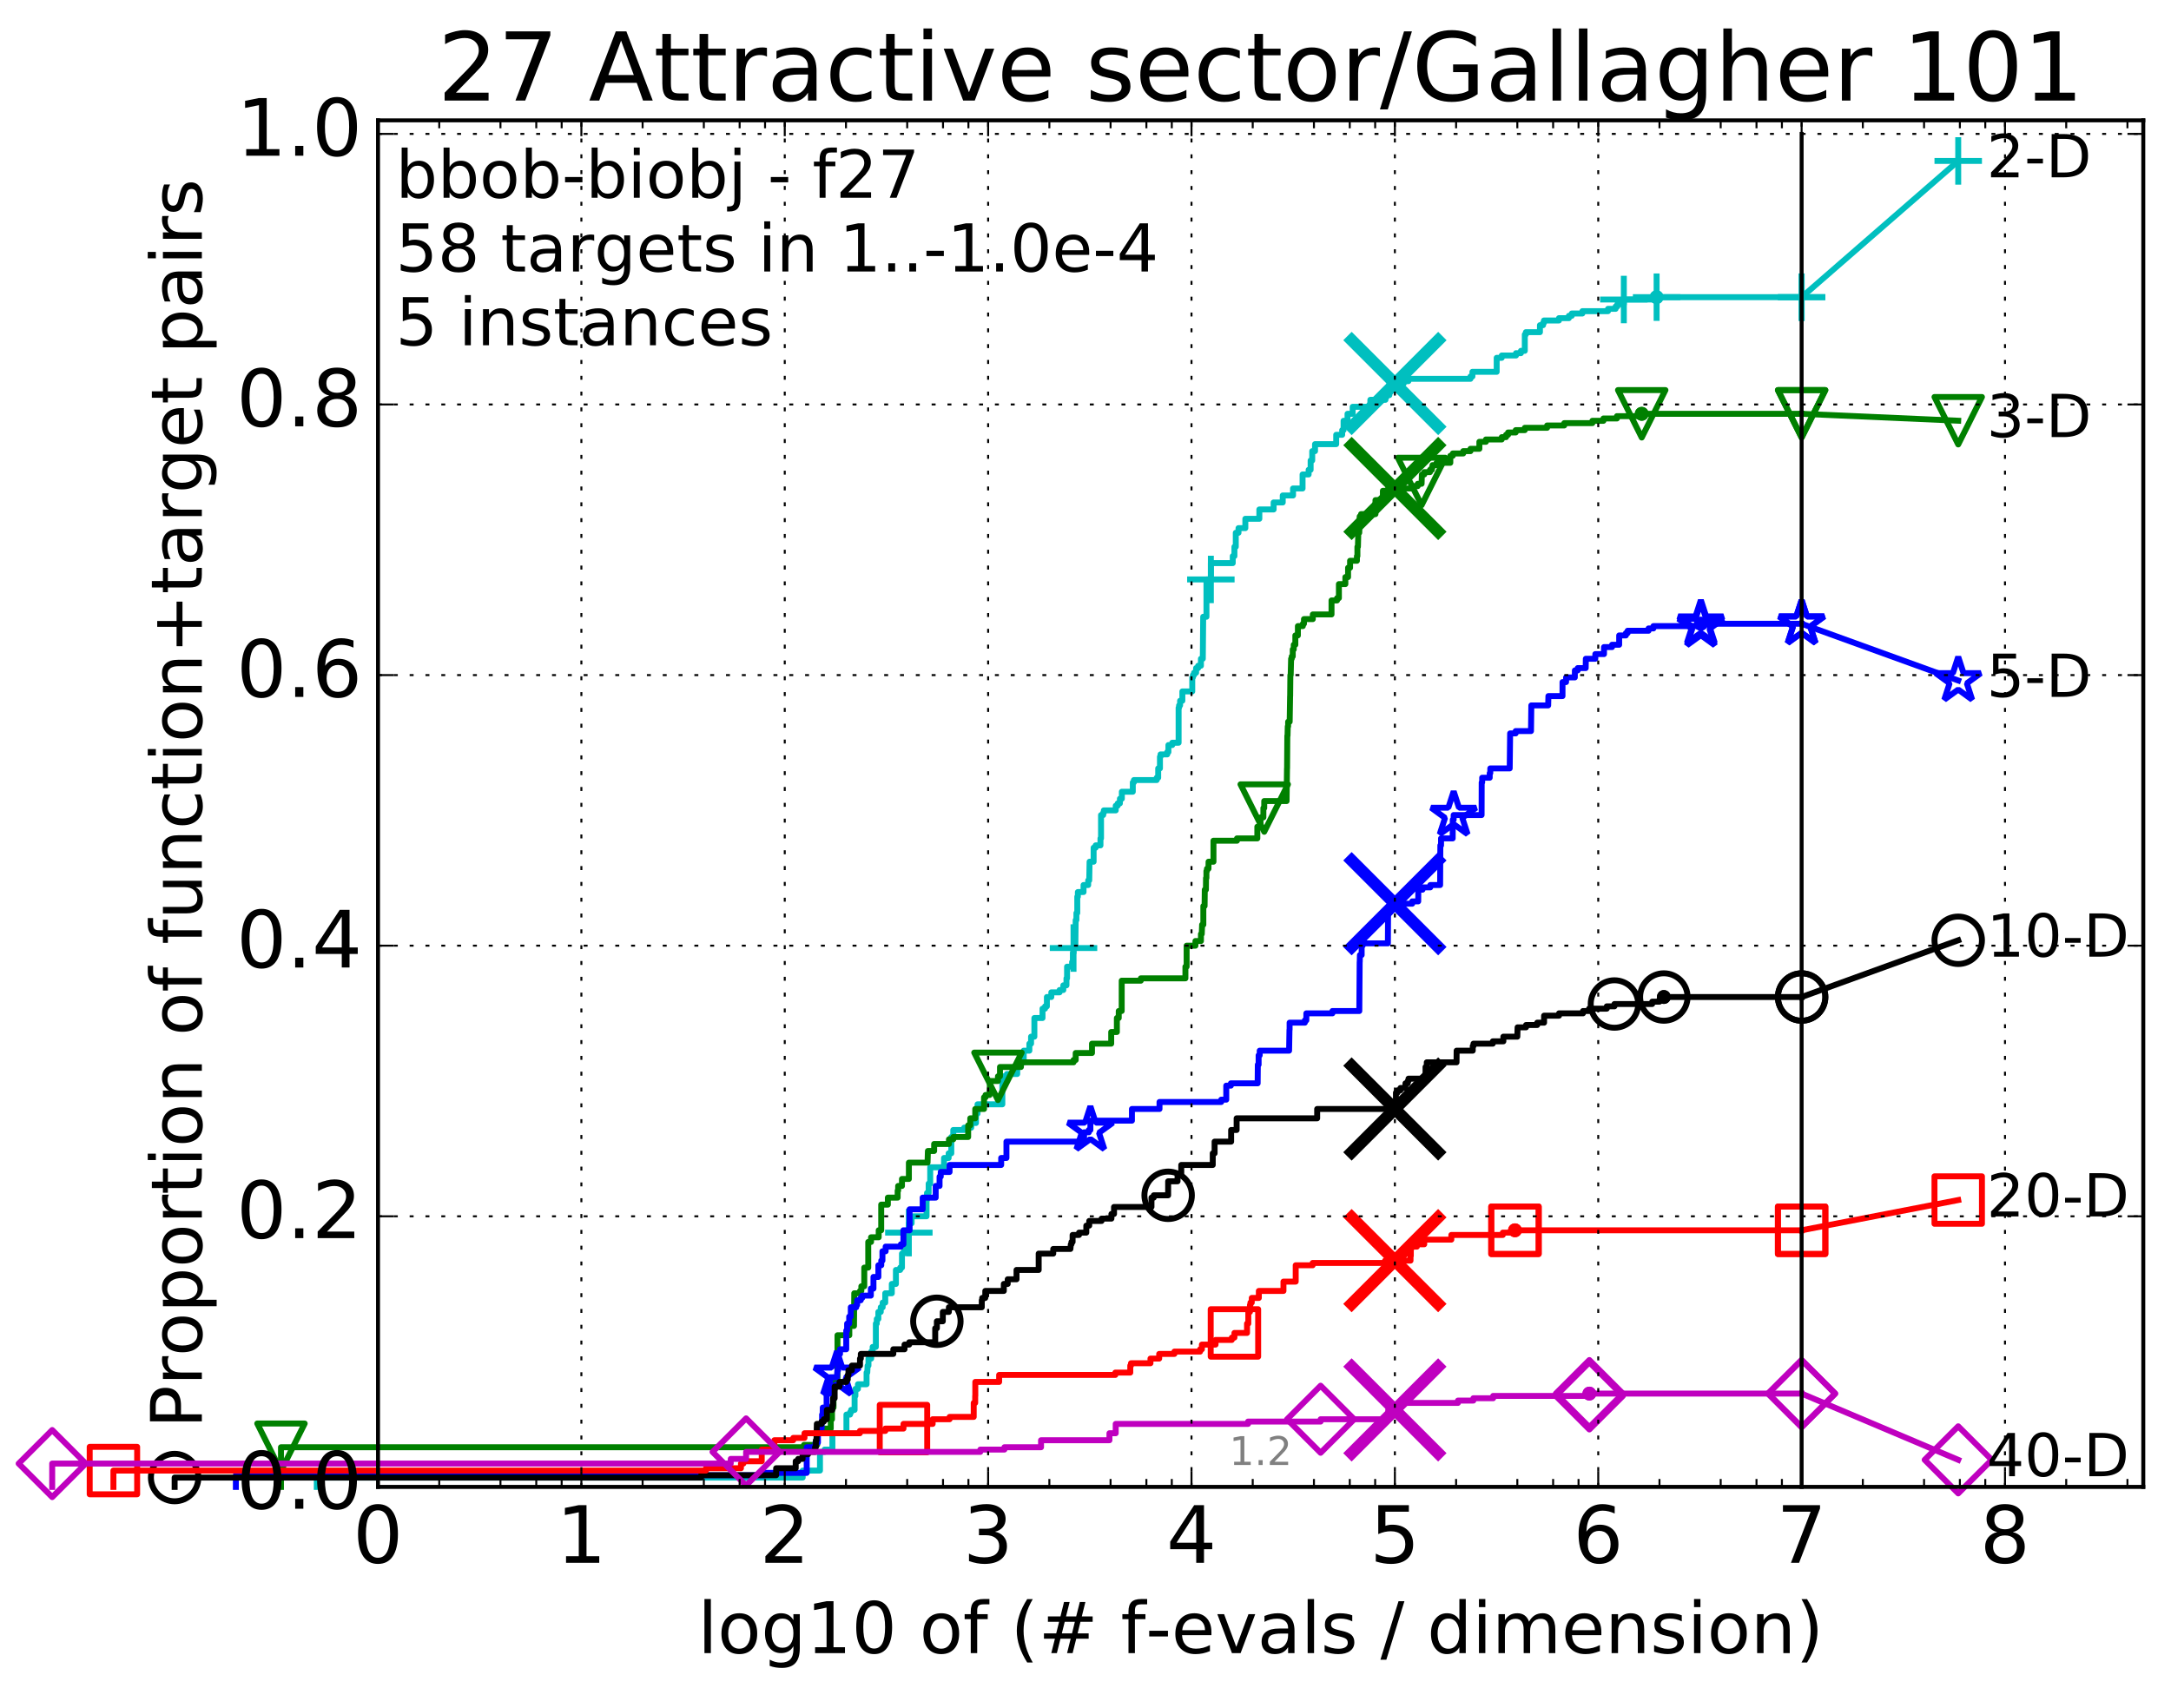 <?xml version="1.0" encoding="utf-8" standalone="no"?>
<!DOCTYPE svg PUBLIC "-//W3C//DTD SVG 1.1//EN"
  "http://www.w3.org/Graphics/SVG/1.1/DTD/svg11.dtd">
<!-- Created with matplotlib (http://matplotlib.org/) -->
<svg height="432pt" version="1.1" viewBox="0 0 549 432" width="549pt" xmlns="http://www.w3.org/2000/svg" xmlns:xlink="http://www.w3.org/1999/xlink">
 <defs>
  <style type="text/css">
*{stroke-linecap:butt;stroke-linejoin:round;stroke-miterlimit:100000;}
  </style>
 </defs>
 <g id="figure_1">
  <g id="patch_1">
   <path d="M 0 432.436 
L 549.192 432.436 
L 549.192 0 
L 0 0 
z
" style="fill:#ffffff;"/>
  </g>
  <g id="axes_1">
   <g id="patch_2">
    <path d="M 95.592 376.036 
L 541.992 376.036 
L 541.992 30.436 
L 95.592 30.436 
z
" style="fill:#ffffff;"/>
   </g>
   <g id="line2d_1">
    <defs>
     <path d="M 0 1.5 
C 0.398 1.5 0.779 1.342 1.061 1.061 
C 1.342 0.779 1.5 0.398 1.5 0 
C 1.5 -0.398 1.342 -0.779 1.061 -1.061 
C 0.779 -1.342 0.398 -1.5 0 -1.5 
C -0.398 -1.5 -0.779 -1.342 -1.061 -1.061 
C -1.342 -0.779 -1.5 -0.398 -1.5 0 
C -1.5 0.398 -1.342 0.779 -1.061 1.061 
C -0.779 1.342 -0.398 1.5 0 1.5 
z
" id="m359b24899a" style="stroke:#00bfbf;stroke-width:0.5;"/>
    </defs>
    <g>
     <use style="fill:#00bfbf;stroke:#00bfbf;stroke-width:0.5;" x="418.921" xlink:href="#m359b24899a" y="75.155"/>
     <use style="fill:#00bfbf;stroke:#00bfbf;stroke-width:0.5;" x="418.921" xlink:href="#m359b24899a" y="75.155"/>
    </g>
   </g>
   <g id="line2d_2">
    <path d="M 80.11 376.036 
L 80.11 373.676 
L 202.982 373.676 
L 202.982 371.907 
L 207.356 371.907 
L 207.356 367.187 
L 208.524 367.187 
L 208.524 366.597 
L 210.497 366.597 
L 210.497 362.467 
L 214.042 362.467 
L 214.042 357.747 
L 214.967 357.747 
L 214.967 357.157 
L 215.232 357.157 
L 215.232 356.567 
L 216.11 356.567 
L 216.11 353.028 
L 216.311 353.028 
L 216.311 351.258 
L 216.955 351.258 
L 216.955 350.078 
L 219.137 350.078 
L 219.137 347.128 
L 219.313 347.128 
L 219.4 345.358 
L 219.618 345.358 
L 219.618 343.588 
L 220.3 343.588 
L 220.3 341.818 
L 220.675 341.818 
L 220.675 340.639 
L 221.485 340.639 
L 221.485 334.739 
L 221.723 334.739 
L 221.723 333.559 
L 222.113 333.559 
L 222.113 331.789 
L 222.724 331.789 
L 222.724 330.609 
L 223.209 330.609 
L 223.209 329.429 
L 223.862 329.429 
L 223.862 327.069 
L 225.518 327.069 
L 225.518 324.71 
L 226.557 324.71 
L 226.557 321.17 
L 227.64 321.17 
L 227.64 320.58 
L 228.089 320.58 
L 228.089 317.04 
L 228.558 317.04 
L 228.558 316.45 
L 229.187 316.45 
L 229.187 314.68 
L 229.412 314.68 
L 229.44 311.73 
L 229.827 311.73 
L 229.827 309.37 
L 230.528 309.37 
L 230.528 307.601 
L 234.306 307.601 
L 234.306 303.471 
L 234.418 303.471 
L 234.418 301.701 
L 234.838 301.701 
L 234.838 299.341 
L 235.229 299.341 
L 235.229 295.211 
L 238.727 295.211 
L 238.727 292.852 
L 239.892 292.852 
L 239.892 291.672 
L 240.563 291.672 
L 240.563 287.542 
L 241.066 287.542 
L 241.066 285.772 
L 243.821 285.772 
L 243.821 285.182 
L 245.608 285.182 
L 245.608 284.002 
L 246.805 284.002 
L 246.805 281.642 
L 247.199 281.642 
L 247.199 279.282 
L 253.47 279.282 
L 253.47 272.203 
L 254.619 272.203 
L 254.619 271.613 
L 257.232 271.613 
L 257.232 268.663 
L 258.874 268.663 
L 258.874 265.713 
L 260.305 265.713 
L 260.305 263.943 
L 260.735 263.943 
L 260.735 262.173 
L 261.571 262.173 
L 261.571 257.454 
L 263.63 257.454 
L 263.63 255.094 
L 264.272 255.094 
L 264.272 254.504 
L 264.736 254.504 
L 264.736 252.144 
L 265.856 252.144 
L 265.856 250.964 
L 267.95 250.964 
L 267.95 250.374 
L 268.889 250.374 
L 268.889 249.194 
L 269.686 249.194 
L 269.686 247.424 
L 269.837 247.424 
L 269.837 244.475 
L 271.111 244.475 
L 271.111 243.295 
L 271.309 243.295 
L 271.309 240.935 
L 271.471 240.935 
L 271.471 239.755 
L 271.925 239.755 
L 272.016 232.675 
L 272.202 232.675 
L 272.202 230.905 
L 272.419 230.905 
L 272.419 226.776 
L 272.569 226.776 
L 272.569 225.596 
L 274.006 225.596 
L 274.006 223.826 
L 275.18 223.826 
L 275.18 222.646 
L 275.444 222.646 
L 275.533 217.926 
L 276.554 217.926 
L 276.554 214.387 
L 277.066 214.387 
L 277.066 213.797 
L 278.285 213.797 
L 278.285 212.027 
L 278.425 212.027 
L 278.425 206.127 
L 278.978 206.127 
L 278.978 205.537 
L 279.138 205.537 
L 279.138 204.947 
L 282.147 204.947 
L 282.147 203.767 
L 282.642 203.767 
L 282.642 203.177 
L 283.202 203.177 
L 283.202 201.997 
L 283.693 201.997 
L 283.693 200.227 
L 286.461 200.227 
L 286.461 197.868 
L 286.743 197.868 
L 286.743 197.278 
L 292.502 197.278 
L 292.502 196.688 
L 292.883 196.688 
L 292.883 194.328 
L 293.327 194.328 
L 293.327 191.378 
L 293.476 191.378 
L 293.476 190.788 
L 295.165 190.788 
L 295.165 190.198 
L 295.467 190.198 
L 295.467 188.428 
L 296.438 188.428 
L 296.438 187.838 
L 298.047 187.838 
L 298.047 178.989 
L 298.163 178.989 
L 298.163 178.399 
L 298.419 178.399 
L 298.419 177.219 
L 298.995 177.219 
L 298.995 174.859 
L 301.496 174.859 
L 301.496 171.319 
L 301.666 171.319 
L 301.666 170.729 
L 301.943 170.729 
L 301.943 170.139 
L 302.466 170.139 
L 302.466 168.959 
L 302.985 168.959 
L 302.985 168.369 
L 303.688 168.369 
L 303.688 166.6 
L 304.165 166.6 
L 304.263 155.98 
L 305.089 155.98 
L 305.089 146.541 
L 306.202 146.541 
L 306.202 142.411 
L 311.735 142.411 
L 311.735 140.641 
L 312.159 140.641 
L 312.159 138.281 
L 312.504 138.281 
L 312.504 134.742 
L 313.193 134.742 
L 313.193 133.562 
L 314.92 133.562 
L 314.92 131.202 
L 318.46 131.202 
L 318.46 128.842 
L 322.077 128.842 
L 322.077 127.072 
L 324.379 127.072 
L 324.379 125.302 
L 326.983 125.302 
L 326.983 123.532 
L 329.391 123.532 
L 329.391 119.993 
L 330.927 119.993 
L 330.927 118.813 
L 331.431 118.813 
L 331.431 116.453 
L 331.834 116.453 
L 331.834 114.093 
L 332.546 114.093 
L 332.546 112.323 
L 337.897 112.323 
L 337.897 109.963 
L 339.409 109.963 
L 339.409 108.783 
L 339.76 108.783 
L 339.76 106.423 
L 340.759 106.423 
L 340.759 104.654 
L 342.061 104.654 
L 342.061 102.884 
L 346.531 102.884 
L 346.531 101.114 
L 350.35 101.114 
L 350.35 100.524 
L 350.556 100.524 
L 350.556 99.934 
L 351.342 99.934 
L 351.367 96.984 
L 354.983 96.984 
L 354.983 96.394 
L 356.159 96.394 
L 356.159 95.804 
L 371.845 95.804 
L 371.845 95.214 
L 372.345 95.214 
L 372.345 94.034 
L 378.481 94.034 
L 378.481 90.494 
L 379.759 90.494 
L 379.759 89.904 
L 383.367 89.904 
L 383.367 89.315 
L 384.613 89.315 
L 384.613 88.725 
L 385.591 88.725 
L 385.592 84.595 
L 385.863 84.595 
L 385.863 84.005 
L 389.42 84.005 
L 389.42 82.235 
L 390.212 82.235 
L 390.212 81.645 
L 390.433 81.645 
L 390.433 81.055 
L 394.225 81.055 
L 394.225 80.465 
L 396.73 80.465 
L 396.73 79.875 
L 397.465 79.875 
L 397.465 79.285 
L 400.152 79.285 
L 400.152 78.695 
L 406.637 78.695 
L 406.637 78.105 
L 408.553 78.105 
L 408.553 77.515 
L 408.989 77.515 
L 408.989 76.925 
L 410.632 76.925 
L 410.632 75.745 
L 418.921 75.745 
L 418.921 75.155 
L 455.592 75.155 
L 455.592 75.155 
" style="fill:none;stroke:#00bfbf;stroke-linecap:square;stroke-width:1.5;"/>
   </g>
   <g id="line2d_3">
    <defs>
     <path d="M -6 0 
L 6 0 
M 0 6 
L 0 -6 
" id="m9f1c1acfde" style="stroke:#00bfbf;stroke-width:1.5;"/>
    </defs>
    <g>
     <use style="fill:none;stroke:#00bfbf;stroke-width:1.5;" x="229.827" xlink:href="#m9f1c1acfde" y="311.73"/>
     <use style="fill:none;stroke:#00bfbf;stroke-width:1.5;" x="271.471" xlink:href="#m9f1c1acfde" y="239.755"/>
     <use style="fill:none;stroke:#00bfbf;stroke-width:1.5;" x="306.202" xlink:href="#m9f1c1acfde" y="146.541"/>
     <use style="fill:none;stroke:#00bfbf;stroke-width:1.5;" x="410.632" xlink:href="#m9f1c1acfde" y="75.745"/>
     <use style="fill:none;stroke:#00bfbf;stroke-width:1.5;" x="418.921" xlink:href="#m9f1c1acfde" y="75.155"/>
     <use style="fill:none;stroke:#00bfbf;stroke-width:1.5;" x="455.592" xlink:href="#m9f1c1acfde" y="75.155"/>
    </g>
   </g>
   <g id="line2d_4"/>
   <g id="line2d_5">
    <path clip-path="url(#pc6c281a75c)" d="M 352.747 96.984 
" style="fill:none;stroke:#00bfbf;stroke-linecap:square;"/>
    <defs>
     <path d="M -12 12 
L 12 -12 
M -12 -12 
L 12 12 
" id="mdb51e1caef" style="stroke:#00bfbf;stroke-width:3.0;"/>
    </defs>
    <g clip-path="url(#pc6c281a75c)">
     <use style="fill:#00bfbf;stroke:#00bfbf;stroke-width:3.0;" x="352.747" xlink:href="#mdb51e1caef" y="96.984"/>
    </g>
   </g>
   <g id="line2d_6">
    <defs>
     <path d="M 0 1.5 
C 0.398 1.5 0.779 1.342 1.061 1.061 
C 1.342 0.779 1.5 0.398 1.5 0 
C 1.5 -0.398 1.342 -0.779 1.061 -1.061 
C 0.779 -1.342 0.398 -1.5 0 -1.5 
C -0.398 -1.5 -0.779 -1.342 -1.061 -1.061 
C -1.342 -0.779 -1.5 -0.398 -1.5 0 
C -1.5 0.398 -1.342 0.779 -1.061 1.061 
C -0.779 1.342 -0.398 1.5 0 1.5 
z
" id="m1a44906926" style="stroke:#008000;stroke-width:0.5;"/>
    </defs>
    <g>
     <use style="fill:#008000;stroke:#008000;stroke-width:0.5;" x="415.156" xlink:href="#m1a44906926" y="104.654"/>
     <use style="fill:#008000;stroke:#008000;stroke-width:0.5;" x="415.156" xlink:href="#m1a44906926" y="104.654"/>
    </g>
   </g>
   <g id="line2d_7">
    <path d="M 71.054 376.036 
L 71.054 366.007 
L 203.313 366.007 
L 203.313 365.417 
L 206.645 365.417 
L 206.645 361.877 
L 208.333 361.877 
L 208.333 361.287 
L 210.08 361.287 
L 210.08 358.927 
L 210.388 358.927 
L 210.388 355.978 
L 210.777 355.978 
L 210.777 351.258 
L 211.117 351.258 
L 211.117 349.488 
L 211.783 349.488 
L 211.783 337.689 
L 214.771 337.689 
L 214.771 335.329 
L 215.957 335.329 
L 216.025 327.069 
L 217.469 327.069 
L 217.469 326.479 
L 217.816 326.479 
L 217.816 325.299 
L 218.554 325.299 
L 218.554 320.58 
L 219.56 320.58 
L 219.56 314.09 
L 220.272 314.09 
L 220.272 312.91 
L 222.204 312.91 
L 222.204 311.14 
L 222.837 311.14 
L 222.837 304.651 
L 224.521 304.651 
L 224.521 302.881 
L 226.997 302.881 
L 226.997 301.111 
L 227.121 301.111 
L 227.121 299.931 
L 228.089 299.931 
L 228.089 298.161 
L 229.836 298.161 
L 229.836 294.031 
L 234.559 294.031 
L 234.648 291.082 
L 236.225 291.082 
L 236.225 289.312 
L 239.968 289.312 
L 239.968 288.132 
L 241.077 288.132 
L 241.077 287.542 
L 244.828 287.542 
L 244.828 284.592 
L 245.363 284.592 
L 245.363 282.822 
L 246.621 282.822 
L 246.621 280.462 
L 248.841 280.462 
L 248.841 277.513 
L 249.22 277.513 
L 249.22 276.923 
L 250.247 276.923 
L 250.349 273.383 
L 252.362 273.383 
L 252.362 272.203 
L 252.876 272.203 
L 252.876 269.843 
L 258.176 269.843 
L 258.176 268.663 
L 271.475 268.663 
L 271.475 268.073 
L 272.023 268.073 
L 272.023 266.303 
L 276.143 266.303 
L 276.143 263.943 
L 281 263.943 
L 281 260.994 
L 282.435 260.994 
L 282.435 257.454 
L 282.907 257.454 
L 282.907 255.684 
L 283.652 255.684 
L 283.659 248.014 
L 288.491 248.014 
L 288.491 247.424 
L 299.765 247.424 
L 299.765 244.475 
L 300.072 244.475 
L 300.072 239.165 
L 302.3 239.165 
L 302.3 237.985 
L 303.694 237.985 
L 303.694 236.215 
L 303.9 236.215 
L 303.987 233.855 
L 304.299 233.855 
L 304.299 229.136 
L 304.616 229.136 
L 304.664 225.006 
L 304.952 225.006 
L 304.976 222.056 
L 305.078 222.056 
L 305.078 220.286 
L 305.216 220.286 
L 305.216 219.696 
L 305.595 219.696 
L 305.62 217.926 
L 306.86 217.926 
L 306.86 212.617 
L 312.808 212.617 
L 312.808 212.027 
L 317.952 212.027 
L 317.952 209.077 
L 318.741 209.077 
L 318.773 206.717 
L 319.482 206.717 
L 319.482 204.357 
L 319.696 204.357 
L 319.696 202.587 
L 325.352 202.587 
L 325.456 194.328 
L 325.474 194.328 
L 325.535 186.068 
L 325.589 186.068 
L 325.648 183.708 
L 325.739 183.708 
L 325.739 182.529 
L 326.131 182.529 
L 326.238 176.039 
L 326.253 176.039 
L 326.306 170.729 
L 326.39 170.729 
L 326.494 166.6 
L 326.653 166.6 
L 326.653 166.01 
L 326.909 166.01 
L 326.909 164.24 
L 327.161 164.24 
L 327.161 163.06 
L 327.563 163.06 
L 327.563 160.7 
L 328.209 160.7 
L 328.209 158.34 
L 329.463 158.34 
L 329.463 157.75 
L 329.746 157.75 
L 329.746 156.57 
L 331.983 156.57 
L 331.983 155.39 
L 336.713 155.39 
L 336.713 151.851 
L 338.113 151.851 
L 338.113 151.261 
L 338.581 151.261 
L 338.581 147.721 
L 340.211 147.721 
L 340.211 145.951 
L 340.898 145.951 
L 340.898 143.591 
L 341.404 143.591 
L 341.404 141.821 
L 343.138 141.821 
L 343.138 140.641 
L 343.259 140.641 
L 343.259 138.281 
L 343.39 138.281 
L 343.486 134.742 
L 343.724 134.742 
L 343.834 130.612 
L 344.182 130.612 
L 344.182 130.022 
L 347.823 130.022 
L 347.823 126.482 
L 349.701 126.482 
L 349.701 124.122 
L 351.034 124.122 
L 351.034 123.532 
L 357.286 123.532 
L 357.286 122.942 
L 358.512 122.942 
L 358.512 122.352 
L 359.49 122.352 
L 359.564 119.993 
L 360.175 119.993 
L 360.175 119.403 
L 361.618 119.403 
L 361.618 118.813 
L 362.087 118.813 
L 362.087 118.223 
L 362.248 118.223 
L 362.248 117.633 
L 363.267 117.633 
L 363.267 117.043 
L 366.755 117.043 
L 366.755 115.273 
L 367.386 115.273 
L 367.386 114.683 
L 370.019 114.683 
L 370.019 114.093 
L 371.852 114.093 
L 371.852 113.503 
L 374.101 113.503 
L 374.101 111.733 
L 375.758 111.733 
L 375.758 111.143 
L 379.763 111.143 
L 379.763 110.553 
L 380.848 110.553 
L 380.848 109.963 
L 381.365 109.963 
L 381.365 109.373 
L 383.291 109.373 
L 383.291 108.783 
L 385.593 108.783 
L 385.593 108.193 
L 391.229 108.193 
L 391.229 107.603 
L 395.566 107.603 
L 395.566 107.013 
L 402.677 107.013 
L 402.677 106.423 
L 405.477 106.423 
L 405.477 105.833 
L 408.891 105.833 
L 408.891 105.243 
L 415.156 105.243 
L 415.156 104.654 
L 455.592 104.654 
L 455.592 104.654 
" style="fill:none;stroke:#008000;stroke-linecap:square;stroke-width:1.5;"/>
   </g>
   <g id="line2d_8">
    <defs>
     <path d="M -0 6 
L 6 -6 
L -6 -6 
z
" id="mcdccfec81d" style="stroke:#008000;stroke-linejoin:miter;stroke-width:1.5;"/>
    </defs>
    <g>
     <use style="fill:none;stroke:#008000;stroke-linejoin:miter;stroke-width:1.5;" x="71.054" xlink:href="#mcdccfec81d" y="366.007"/>
     <use style="fill:none;stroke:#008000;stroke-linejoin:miter;stroke-width:1.5;" x="252.362" xlink:href="#mcdccfec81d" y="272.203"/>
     <use style="fill:none;stroke:#008000;stroke-linejoin:miter;stroke-width:1.5;" x="319.696" xlink:href="#mcdccfec81d" y="204.357"/>
     <use style="fill:none;stroke:#008000;stroke-linejoin:miter;stroke-width:1.5;" x="359.49" xlink:href="#mcdccfec81d" y="121.762"/>
     <use style="fill:none;stroke:#008000;stroke-linejoin:miter;stroke-width:1.5;" x="415.156" xlink:href="#mcdccfec81d" y="104.654"/>
     <use style="fill:none;stroke:#008000;stroke-linejoin:miter;stroke-width:1.5;" x="455.592" xlink:href="#mcdccfec81d" y="104.654"/>
    </g>
   </g>
   <g id="line2d_9"/>
   <g id="line2d_10">
    <path clip-path="url(#pc6c281a75c)" d="M 352.743 123.532 
" style="fill:none;stroke:#008000;stroke-linecap:square;"/>
    <defs>
     <path d="M -12 12 
L 12 -12 
M -12 -12 
L 12 12 
" id="m53ad9f2f2b" style="stroke:#008000;stroke-width:3.0;"/>
    </defs>
    <g clip-path="url(#pc6c281a75c)">
     <use style="fill:#008000;stroke:#008000;stroke-width:3.0;" x="352.743" xlink:href="#m53ad9f2f2b" y="123.532"/>
    </g>
   </g>
   <g id="line2d_11">
    <defs>
     <path d="M 0 1.5 
C 0.398 1.5 0.779 1.342 1.061 1.061 
C 1.342 0.779 1.5 0.398 1.5 0 
C 1.5 -0.398 1.342 -0.779 1.061 -1.061 
C 0.779 -1.342 0.398 -1.5 0 -1.5 
C -0.398 -1.5 -0.779 -1.342 -1.061 -1.061 
C -1.342 -0.779 -1.5 -0.398 -1.5 0 
C -1.5 0.398 -1.342 0.779 -1.061 1.061 
C -0.779 1.342 -0.398 1.5 0 1.5 
z
" id="m7c79fefb72" style="stroke:#0000ff;stroke-width:0.5;"/>
    </defs>
    <g>
     <use style="fill:#0000ff;stroke:#0000ff;stroke-width:0.5;" x="430.109" xlink:href="#m7c79fefb72" y="157.75"/>
     <use style="fill:#0000ff;stroke:#0000ff;stroke-width:0.5;" x="430.109" xlink:href="#m7c79fefb72" y="157.75"/>
    </g>
   </g>
   <g id="line2d_12">
    <path d="M 59.645 376.036 
L 59.645 373.086 
L 193.24 373.086 
L 193.24 372.496 
L 203.997 372.496 
L 203.997 366.007 
L 206.218 366.007 
L 206.218 364.827 
L 206.84 364.827 
L 206.84 362.467 
L 207.084 362.467 
L 207.084 361.287 
L 207.771 361.287 
L 207.771 359.517 
L 207.889 359.517 
L 207.889 357.747 
L 208.035 357.747 
L 208.064 355.978 
L 209.03 355.978 
L 209.03 352.438 
L 209.903 352.438 
L 209.903 348.308 
L 211.651 348.308 
L 211.75 346.538 
L 211.946 346.538 
L 211.946 342.408 
L 212.429 342.408 
L 212.429 341.228 
L 213.997 341.228 
L 213.997 336.509 
L 214.219 336.509 
L 214.219 334.739 
L 214.742 334.739 
L 214.742 332.969 
L 215.147 332.969 
L 215.147 330.609 
L 216.521 330.609 
L 216.521 330.019 
L 216.759 330.019 
L 216.759 328.839 
L 217.665 328.839 
L 217.665 328.249 
L 218.04 328.249 
L 218.04 327.659 
L 220.216 327.659 
L 220.216 325.889 
L 220.88 325.889 
L 220.88 322.94 
L 222.121 322.94 
L 222.121 319.99 
L 222.852 319.99 
L 222.852 318.81 
L 223.15 318.81 
L 223.15 316.45 
L 223.962 316.45 
L 223.962 315.27 
L 227.815 315.27 
L 227.815 314.68 
L 228.454 314.68 
L 228.454 311.14 
L 230.018 311.14 
L 230.018 305.831 
L 233.325 305.831 
L 233.325 302.881 
L 236.614 302.881 
L 236.614 299.931 
L 237.595 299.931 
L 237.595 297.571 
L 237.895 297.571 
L 237.895 296.391 
L 240.125 296.391 
L 240.125 294.621 
L 253.177 294.621 
L 253.177 292.852 
L 254.508 292.852 
L 254.508 288.722 
L 274.139 288.722 
L 274.139 286.362 
L 275.335 286.362 
L 275.335 285.772 
L 275.735 285.772 
L 275.735 283.412 
L 286.244 283.412 
L 286.244 280.462 
L 293.216 280.462 
L 293.216 278.692 
L 308.821 278.692 
L 308.821 278.102 
L 310.094 278.102 
L 310.094 274.563 
L 311.262 274.563 
L 311.262 273.973 
L 318.036 273.973 
L 318.078 269.253 
L 318.279 269.253 
L 318.279 266.893 
L 318.555 266.893 
L 318.555 265.713 
L 325.986 265.713 
L 326.08 260.404 
L 326.113 260.404 
L 326.113 258.634 
L 329.965 258.634 
L 329.965 258.044 
L 330.346 258.044 
L 330.346 256.274 
L 336.944 256.274 
L 336.944 255.684 
L 343.739 255.684 
L 343.831 243.295 
L 343.851 243.295 
L 343.893 241.525 
L 344.334 241.525 
L 344.334 239.165 
L 344.581 239.165 
L 344.581 238.575 
L 350.969 238.575 
L 351.02 229.726 
L 351.475 229.726 
L 351.475 228.546 
L 357.116 228.546 
L 357.116 227.956 
L 358.636 227.956 
L 358.661 225.006 
L 359.721 225.006 
L 359.721 224.416 
L 361.692 224.416 
L 361.692 223.826 
L 364.177 223.826 
L 364.233 213.797 
L 364.412 213.797 
L 364.412 212.027 
L 367.353 212.027 
L 367.378 207.307 
L 367.598 207.307 
L 367.598 206.127 
L 374.664 206.127 
L 374.689 197.868 
L 374.811 197.868 
L 374.811 196.688 
L 376.714 196.688 
L 376.719 195.508 
L 376.864 195.508 
L 376.864 194.328 
L 381.772 194.328 
L 381.879 185.478 
L 383.282 185.478 
L 383.282 184.888 
L 387.156 184.888 
L 387.24 178.399 
L 391.499 178.399 
L 391.56 176.039 
L 395.121 176.039 
L 395.129 172.499 
L 396.026 172.499 
L 396.026 171.319 
L 398.243 171.319 
L 398.252 169.549 
L 398.975 169.549 
L 398.975 168.959 
L 400.989 168.959 
L 401.023 166.6 
L 403.418 166.6 
L 403.423 165.42 
L 405.616 165.42 
L 405.623 163.65 
L 407.649 163.65 
L 407.649 163.06 
L 409.452 163.06 
L 409.457 160.7 
L 411.15 160.7 
L 411.15 160.11 
L 411.596 160.11 
L 411.596 159.52 
L 416.885 159.52 
L 416.885 158.93 
L 418.114 158.93 
L 418.114 158.34 
L 430.109 158.34 
L 430.109 157.75 
L 455.592 157.75 
L 455.592 157.75 
" style="fill:none;stroke:#0000ff;stroke-linecap:square;stroke-width:1.5;"/>
   </g>
   <g id="line2d_13">
    <defs>
     <path d="M 0 -6 
L -1.347 -1.854 
L -5.706 -1.854 
L -2.18 0.708 
L -3.527 4.854 
L -0 2.292 
L 3.527 4.854 
L 2.18 0.708 
L 5.706 -1.854 
L 1.347 -1.854 
z
" id="m5869e4ebcb" style="stroke:#0000ff;stroke-linejoin:bevel;stroke-width:1.5;"/>
    </defs>
    <g>
     <use style="fill:none;stroke:#0000ff;stroke-linejoin:bevel;stroke-width:1.5;" x="211.651" xlink:href="#m5869e4ebcb" y="347.718"/>
     <use style="fill:none;stroke:#0000ff;stroke-linejoin:bevel;stroke-width:1.5;" x="275.735" xlink:href="#m5869e4ebcb" y="285.772"/>
     <use style="fill:none;stroke:#0000ff;stroke-linejoin:bevel;stroke-width:1.5;" x="367.598" xlink:href="#m5869e4ebcb" y="206.127"/>
     <use style="fill:none;stroke:#0000ff;stroke-linejoin:bevel;stroke-width:1.5;" x="430.109" xlink:href="#m5869e4ebcb" y="158.34"/>
     <use style="fill:none;stroke:#0000ff;stroke-linejoin:bevel;stroke-width:1.5;" x="430.109" xlink:href="#m5869e4ebcb" y="157.75"/>
     <use style="fill:none;stroke:#0000ff;stroke-linejoin:bevel;stroke-width:1.5;" x="455.592" xlink:href="#m5869e4ebcb" y="157.75"/>
    </g>
   </g>
   <g id="line2d_14"/>
   <g id="line2d_15">
    <path clip-path="url(#pc6c281a75c)" d="M 352.74 228.546 
" style="fill:none;stroke:#0000ff;stroke-linecap:square;"/>
    <defs>
     <path d="M -12 12 
L 12 -12 
M -12 -12 
L 12 12 
" id="m70216689ef" style="stroke:#0000ff;stroke-width:3.0;"/>
    </defs>
    <g clip-path="url(#pc6c281a75c)">
     <use style="fill:#0000ff;stroke:#0000ff;stroke-width:3.0;" x="352.74" xlink:href="#m70216689ef" y="228.546"/>
    </g>
   </g>
   <g id="line2d_16">
    <defs>
     <path d="M 0 1.5 
C 0.398 1.5 0.779 1.342 1.061 1.061 
C 1.342 0.779 1.5 0.398 1.5 0 
C 1.5 -0.398 1.342 -0.779 1.061 -1.061 
C 0.779 -1.342 0.398 -1.5 0 -1.5 
C -0.398 -1.5 -0.779 -1.342 -1.061 -1.061 
C -1.342 -0.779 -1.5 -0.398 -1.5 0 
C -1.5 0.398 -1.342 0.779 -1.061 1.061 
C -0.779 1.342 -0.398 1.5 0 1.5 
z
" id="mc6f199a245" style="stroke:#000000;stroke-width:0.5;"/>
    </defs>
    <g>
     <use style="stroke:#000000;stroke-width:0.5;" x="420.75" xlink:href="#mc6f199a245" y="252.144"/>
     <use style="stroke:#000000;stroke-width:0.5;" x="420.75" xlink:href="#mc6f199a245" y="252.144"/>
    </g>
   </g>
   <g id="line2d_17">
    <path d="M 44.163 376.036 
L 44.163 373.676 
L 177.303 373.676 
L 177.303 373.086 
L 196.269 373.086 
L 196.269 371.317 
L 201.218 371.317 
L 201.218 369.547 
L 201.841 369.547 
L 201.841 368.957 
L 202.963 368.957 
L 202.963 367.777 
L 204.36 367.777 
L 204.36 367.187 
L 206.107 367.187 
L 206.107 366.007 
L 206.312 366.007 
L 206.312 364.237 
L 206.469 364.237 
L 206.562 360.107 
L 207.771 360.107 
L 207.771 359.517 
L 208.338 359.517 
L 208.338 358.927 
L 209.099 358.927 
L 209.099 356.567 
L 210.471 356.567 
L 210.484 355.388 
L 210.652 355.388 
L 210.652 353.618 
L 211.062 353.618 
L 211.062 350.668 
L 212.309 350.668 
L 212.309 349.488 
L 214.042 349.488 
L 214.042 348.898 
L 214.384 348.898 
L 214.384 347.718 
L 214.558 347.718 
L 214.558 346.538 
L 215.421 346.538 
L 215.421 345.358 
L 217.475 345.358 
L 217.475 343.588 
L 217.684 343.588 
L 217.684 342.408 
L 225.9 342.408 
L 225.9 341.228 
L 228.737 341.228 
L 228.737 340.049 
L 229.92 340.049 
L 229.92 339.459 
L 236.496 339.459 
L 236.496 335.919 
L 236.915 335.919 
L 236.915 334.149 
L 238.416 334.149 
L 238.416 331.789 
L 239.951 331.789 
L 239.951 330.609 
L 248.271 330.609 
L 248.271 328.839 
L 248.383 328.839 
L 248.383 328.249 
L 249.156 328.249 
L 249.156 326.479 
L 253.843 326.479 
L 253.843 324.71 
L 254.829 324.71 
L 254.829 323.53 
L 257.061 323.53 
L 257.061 321.17 
L 262.662 321.17 
L 262.662 317.04 
L 266.342 317.04 
L 266.342 315.86 
L 270.683 315.86 
L 270.791 314.68 
L 270.95 314.68 
L 270.95 314.09 
L 271.239 314.09 
L 271.239 312.32 
L 272.866 312.32 
L 272.866 311.73 
L 274.704 311.73 
L 274.704 309.96 
L 275.445 309.96 
L 275.445 308.781 
L 278.562 308.781 
L 278.562 308.191 
L 281.056 308.191 
L 281.056 307.011 
L 281.713 307.011 
L 281.713 305.241 
L 291.184 305.241 
L 291.184 302.881 
L 291.761 302.881 
L 291.761 302.291 
L 295.398 302.291 
L 295.398 298.751 
L 297.779 298.751 
L 297.779 296.981 
L 298.715 296.981 
L 298.715 294.621 
L 306.679 294.621 
L 306.679 291.672 
L 307.148 291.672 
L 307.148 288.722 
L 311.328 288.722 
L 311.328 285.772 
L 312.718 285.772 
L 312.718 282.822 
L 333.084 282.822 
L 333.084 280.462 
L 352.86 280.462 
L 352.952 279.282 
L 353.002 279.282 
L 353.003 276.333 
L 353.406 276.333 
L 353.406 275.743 
L 354.148 275.743 
L 354.148 275.153 
L 355.411 275.153 
L 355.411 273.973 
L 355.987 273.973 
L 355.987 273.383 
L 356.18 273.383 
L 356.18 272.793 
L 360.487 272.793 
L 360.488 269.843 
L 360.802 269.843 
L 360.802 268.663 
L 368.327 268.663 
L 368.352 265.713 
L 372.428 265.713 
L 372.428 264.533 
L 372.613 264.533 
L 372.613 263.943 
L 377.5 263.943 
L 377.5 263.353 
L 380.168 263.353 
L 380.168 262.173 
L 383.697 262.173 
L 383.767 259.814 
L 385.904 259.814 
L 385.904 259.224 
L 388.728 259.224 
L 388.728 258.634 
L 390.464 258.634 
L 390.465 256.864 
L 394.25 256.864 
L 394.25 256.274 
L 400.311 256.274 
L 400.311 255.684 
L 401.842 255.684 
L 401.842 255.094 
L 406.319 255.094 
L 406.319 254.504 
L 408.26 254.504 
L 408.26 253.914 
L 417.803 253.914 
L 417.803 253.324 
L 419.661 253.324 
L 419.661 252.734 
L 420.75 252.734 
L 420.75 252.144 
L 455.592 252.144 
L 455.592 252.144 
" style="fill:none;stroke:#000000;stroke-linecap:square;stroke-width:1.5;"/>
   </g>
   <g id="line2d_18">
    <defs>
     <path d="M 0 6 
C 1.591 6 3.117 5.368 4.243 4.243 
C 5.368 3.117 6 1.591 6 0 
C 6 -1.591 5.368 -3.117 4.243 -4.243 
C 3.117 -5.368 1.591 -6 0 -6 
C -1.591 -6 -3.117 -5.368 -4.243 -4.243 
C -5.368 -3.117 -6 -1.591 -6 0 
C -6 1.591 -5.368 3.117 -4.243 4.243 
C -3.117 5.368 -1.591 6 0 6 
z
" id="mf9db2da9fc" style="stroke:#000000;stroke-width:1.5;"/>
    </defs>
    <g>
     <use style="fill:none;stroke:#000000;stroke-width:1.5;" x="44.163" xlink:href="#mf9db2da9fc" y="373.676"/>
     <use style="fill:none;stroke:#000000;stroke-width:1.5;" x="236.915" xlink:href="#mf9db2da9fc" y="334.149"/>
     <use style="fill:none;stroke:#000000;stroke-width:1.5;" x="295.398" xlink:href="#mf9db2da9fc" y="302.291"/>
     <use style="fill:none;stroke:#000000;stroke-width:1.5;" x="408.26" xlink:href="#mf9db2da9fc" y="253.914"/>
     <use style="fill:none;stroke:#000000;stroke-width:1.5;" x="420.75" xlink:href="#mf9db2da9fc" y="252.144"/>
     <use style="fill:none;stroke:#000000;stroke-width:1.5;" x="455.592" xlink:href="#mf9db2da9fc" y="252.144"/>
    </g>
   </g>
   <g id="line2d_19"/>
   <g id="line2d_20">
    <path clip-path="url(#pc6c281a75c)" d="M 352.737 280.462 
" style="fill:none;stroke:#000000;stroke-linecap:square;"/>
    <defs>
     <path d="M -12 12 
L 12 -12 
M -12 -12 
L 12 12 
" id="m370cc42883" style="stroke:#000000;stroke-width:3.0;"/>
    </defs>
    <g clip-path="url(#pc6c281a75c)">
     <use style="stroke:#000000;stroke-width:3.0;" x="352.737" xlink:href="#m370cc42883" y="280.462"/>
    </g>
   </g>
   <g id="line2d_21">
    <defs>
     <path d="M 0 1.5 
C 0.398 1.5 0.779 1.342 1.061 1.061 
C 1.342 0.779 1.5 0.398 1.5 0 
C 1.5 -0.398 1.342 -0.779 1.061 -1.061 
C 0.779 -1.342 0.398 -1.5 0 -1.5 
C -0.398 -1.5 -0.779 -1.342 -1.061 -1.061 
C -1.342 -0.779 -1.5 -0.398 -1.5 0 
C -1.5 0.398 -1.342 0.779 -1.061 1.061 
C -0.779 1.342 -0.398 1.5 0 1.5 
z
" id="mbd2d5368d9" style="stroke:#ff0000;stroke-width:0.5;"/>
    </defs>
    <g>
     <use style="fill:#ff0000;stroke:#ff0000;stroke-width:0.5;" x="383.104" xlink:href="#mbd2d5368d9" y="311.14"/>
     <use style="fill:#ff0000;stroke:#ff0000;stroke-width:0.5;" x="383.104" xlink:href="#mbd2d5368d9" y="311.14"/>
    </g>
   </g>
   <g id="line2d_22">
    <path d="M 28.682 376.036 
L 28.682 371.907 
L 178.535 371.907 
L 178.535 371.317 
L 187.372 371.317 
L 187.372 370.137 
L 187.987 370.137 
L 187.987 369.547 
L 192.626 369.547 
L 192.626 366.597 
L 195.821 366.597 
L 195.821 364.237 
L 200.598 364.237 
L 200.598 363.647 
L 203.442 363.647 
L 203.442 362.467 
L 217.447 362.467 
L 217.447 361.877 
L 223.888 361.877 
L 223.888 361.287 
L 228.471 361.287 
L 228.471 360.107 
L 235.848 360.107 
L 235.848 358.927 
L 240.137 358.927 
L 240.137 358.337 
L 246.233 358.337 
L 246.233 354.798 
L 246.606 354.798 
L 246.606 353.028 
L 246.634 353.028 
L 246.634 349.488 
L 252.662 349.488 
L 252.662 347.718 
L 282.042 347.718 
L 282.042 347.128 
L 285.823 347.128 
L 285.823 345.358 
L 286.003 345.358 
L 286.003 344.768 
L 290.929 344.768 
L 290.929 343.588 
L 293.133 343.588 
L 293.133 342.408 
L 296.984 342.408 
L 296.984 341.818 
L 303.486 341.818 
L 303.486 341.228 
L 303.936 341.228 
L 303.936 340.049 
L 307.39 340.049 
L 307.39 338.869 
L 311.499 338.869 
L 311.499 338.279 
L 312.161 338.279 
L 312.161 337.099 
L 315.347 337.099 
L 315.347 334.739 
L 315.671 334.739 
L 315.671 331.789 
L 316.085 331.789 
L 316.085 330.019 
L 316.212 330.019 
L 316.212 329.429 
L 316.543 329.429 
L 316.543 328.249 
L 318.333 328.249 
L 318.333 326.479 
L 324.561 326.479 
L 324.561 324.12 
L 327.656 324.12 
L 327.656 319.99 
L 331.945 319.99 
L 331.945 319.4 
L 350.256 319.4 
L 350.256 318.81 
L 356.692 318.81 
L 356.692 318.22 
L 356.692 318.22 
L 356.692 317.63 
L 356.767 317.63 
L 356.767 316.45 
L 356.767 316.45 
L 356.767 315.86 
L 356.767 315.86 
L 356.767 315.27 
L 358.305 315.27 
L 358.305 314.68 
L 360.158 314.68 
L 360.158 313.5 
L 367.012 313.5 
L 367.012 312.91 
L 367.012 312.91 
L 367.012 312.32 
L 380.031 312.32 
L 380.031 311.73 
L 383.104 311.73 
L 383.104 311.14 
L 455.592 311.14 
" style="fill:none;stroke:#ff0000;stroke-linecap:square;stroke-width:1.5;"/>
   </g>
   <g id="line2d_23">
    <defs>
     <path d="M -6 6 
L 6 6 
L 6 -6 
L -6 -6 
z
" id="m990e888b97" style="stroke:#ff0000;stroke-linejoin:miter;stroke-width:1.5;"/>
    </defs>
    <g>
     <use style="fill:none;stroke:#ff0000;stroke-linejoin:miter;stroke-width:1.5;" x="28.682" xlink:href="#m990e888b97" y="371.907"/>
     <use style="fill:none;stroke:#ff0000;stroke-linejoin:miter;stroke-width:1.5;" x="228.471" xlink:href="#m990e888b97" y="361.287"/>
     <use style="fill:none;stroke:#ff0000;stroke-linejoin:miter;stroke-width:1.5;" x="312.161" xlink:href="#m990e888b97" y="337.099"/>
     <use style="fill:none;stroke:#ff0000;stroke-linejoin:miter;stroke-width:1.5;" x="383.104" xlink:href="#m990e888b97" y="311.14"/>
     <use style="fill:none;stroke:#ff0000;stroke-linejoin:miter;stroke-width:1.5;" x="383.104" xlink:href="#m990e888b97" y="311.14"/>
     <use style="fill:none;stroke:#ff0000;stroke-linejoin:miter;stroke-width:1.5;" x="455.592" xlink:href="#m990e888b97" y="311.14"/>
    </g>
   </g>
   <g id="line2d_24"/>
   <g id="line2d_25">
    <path clip-path="url(#pc6c281a75c)" d="M 352.735 318.81 
" style="fill:none;stroke:#ff0000;stroke-linecap:square;"/>
    <defs>
     <path d="M -12 12 
L 12 -12 
M -12 -12 
L 12 12 
" id="mf5f6c248a1" style="stroke:#ff0000;stroke-width:3.0;"/>
    </defs>
    <g clip-path="url(#pc6c281a75c)">
     <use style="fill:#ff0000;stroke:#ff0000;stroke-width:3.0;" x="352.735" xlink:href="#mf5f6c248a1" y="318.81"/>
    </g>
   </g>
   <g id="line2d_26">
    <defs>
     <path d="M 0 1.5 
C 0.398 1.5 0.779 1.342 1.061 1.061 
C 1.342 0.779 1.5 0.398 1.5 0 
C 1.5 -0.398 1.342 -0.779 1.061 -1.061 
C 0.779 -1.342 0.398 -1.5 0 -1.5 
C -0.398 -1.5 -0.779 -1.342 -1.061 -1.061 
C -1.342 -0.779 -1.5 -0.398 -1.5 0 
C -1.5 0.398 -1.342 0.779 -1.061 1.061 
C -0.779 1.342 -0.398 1.5 0 1.5 
z
" id="mc7dbd5a67a" style="stroke:#bf00bf;stroke-width:0.5;"/>
    </defs>
    <g>
     <use style="fill:#bf00bf;stroke:#bf00bf;stroke-width:0.5;" x="401.915" xlink:href="#mc7dbd5a67a" y="352.438"/>
     <use style="fill:#bf00bf;stroke:#bf00bf;stroke-width:0.5;" x="401.915" xlink:href="#mc7dbd5a67a" y="352.438"/>
    </g>
   </g>
   <g id="line2d_27">
    <path d="M 13.2 376.036 
L 13.2 370.137 
L 184.789 370.137 
L 184.789 368.957 
L 188.672 368.957 
L 188.672 367.187 
L 247.901 367.187 
L 247.901 366.597 
L 253.995 366.597 
L 253.995 366.007 
L 263.257 366.007 
L 263.257 364.237 
L 280.555 364.237 
L 280.555 362.467 
L 282.14 362.467 
L 282.14 360.107 
L 315.61 360.107 
L 315.61 359.517 
L 333.957 359.517 
L 333.957 358.927 
L 351.057 358.927 
L 351.057 356.567 
L 353.663 356.567 
L 353.663 355.978 
L 353.663 355.978 
L 353.663 354.798 
L 368.685 354.798 
L 368.685 354.208 
L 372.579 354.208 
L 372.579 353.618 
L 377.586 353.618 
L 377.586 353.028 
L 401.915 353.028 
L 401.915 352.438 
L 455.592 352.438 
" style="fill:none;stroke:#bf00bf;stroke-linecap:square;stroke-width:1.5;"/>
   </g>
   <g id="line2d_28">
    <defs>
     <path d="M -0 8.485 
L 8.485 0 
L 0 -8.485 
L -8.485 -0 
z
" id="mb493065fb2" style="stroke:#bf00bf;stroke-linejoin:miter;stroke-width:1.5;"/>
    </defs>
    <g>
     <use style="fill:none;stroke:#bf00bf;stroke-linejoin:miter;stroke-width:1.5;" x="13.2" xlink:href="#mb493065fb2" y="370.137"/>
     <use style="fill:none;stroke:#bf00bf;stroke-linejoin:miter;stroke-width:1.5;" x="188.672" xlink:href="#mb493065fb2" y="367.187"/>
     <use style="fill:none;stroke:#bf00bf;stroke-linejoin:miter;stroke-width:1.5;" x="333.957" xlink:href="#mb493065fb2" y="358.927"/>
     <use style="fill:none;stroke:#bf00bf;stroke-linejoin:miter;stroke-width:1.5;" x="401.915" xlink:href="#mb493065fb2" y="353.028"/>
     <use style="fill:none;stroke:#bf00bf;stroke-linejoin:miter;stroke-width:1.5;" x="401.915" xlink:href="#mb493065fb2" y="352.438"/>
     <use style="fill:none;stroke:#bf00bf;stroke-linejoin:miter;stroke-width:1.5;" x="455.592" xlink:href="#mb493065fb2" y="352.438"/>
    </g>
   </g>
   <g id="line2d_29"/>
   <g id="line2d_30">
    <path clip-path="url(#pc6c281a75c)" d="M 352.735 356.567 
" style="fill:none;stroke:#bf00bf;stroke-linecap:square;"/>
    <defs>
     <path d="M -12 12 
L 12 -12 
M -12 -12 
L 12 12 
" id="m9908a53d4f" style="stroke:#bf00bf;stroke-width:3.0;"/>
    </defs>
    <g clip-path="url(#pc6c281a75c)">
     <use style="fill:#bf00bf;stroke:#bf00bf;stroke-width:3.0;" x="352.735" xlink:href="#m9908a53d4f" y="356.567"/>
    </g>
   </g>
   <g id="line2d_31">
    <path d="M 455.592 352.438 
L 495.192 369.193 
" style="fill:none;stroke:#bf00bf;stroke-linecap:square;stroke-width:1.5;"/>
    <g>
     <use style="fill:none;stroke:#bf00bf;stroke-linejoin:miter;stroke-width:1.5;" x="455.592" xlink:href="#mb493065fb2" y="352.438"/>
     <use style="fill:none;stroke:#bf00bf;stroke-linejoin:miter;stroke-width:1.5;" x="495.192" xlink:href="#mb493065fb2" y="369.193"/>
    </g>
   </g>
   <g id="line2d_32">
    <path d="M 455.592 311.14 
L 495.192 303.494 
" style="fill:none;stroke:#ff0000;stroke-linecap:square;stroke-width:1.5;"/>
    <g>
     <use style="fill:none;stroke:#ff0000;stroke-linejoin:miter;stroke-width:1.5;" x="455.592" xlink:href="#m990e888b97" y="311.14"/>
     <use style="fill:none;stroke:#ff0000;stroke-linejoin:miter;stroke-width:1.5;" x="495.192" xlink:href="#m990e888b97" y="303.494"/>
    </g>
   </g>
   <g id="line2d_33">
    <path d="M 455.592 252.144 
L 495.192 237.796 
" style="fill:none;stroke:#000000;stroke-linecap:square;stroke-width:1.5;"/>
    <g>
     <use style="fill:none;stroke:#000000;stroke-width:1.5;" x="455.592" xlink:href="#mf9db2da9fc" y="252.144"/>
     <use style="fill:none;stroke:#000000;stroke-width:1.5;" x="495.192" xlink:href="#mf9db2da9fc" y="237.796"/>
    </g>
   </g>
   <g id="line2d_34">
    <path d="M 455.592 157.75 
L 495.192 172.098 
" style="fill:none;stroke:#0000ff;stroke-linecap:square;stroke-width:1.5;"/>
    <g>
     <use style="fill:none;stroke:#0000ff;stroke-linejoin:bevel;stroke-width:1.5;" x="455.592" xlink:href="#m5869e4ebcb" y="157.75"/>
     <use style="fill:none;stroke:#0000ff;stroke-linejoin:bevel;stroke-width:1.5;" x="495.192" xlink:href="#m5869e4ebcb" y="172.098"/>
    </g>
   </g>
   <g id="line2d_35">
    <path d="M 455.592 104.654 
L 495.192 106.4 
" style="fill:none;stroke:#008000;stroke-linecap:square;stroke-width:1.5;"/>
    <g>
     <use style="fill:none;stroke:#008000;stroke-linejoin:miter;stroke-width:1.5;" x="455.592" xlink:href="#mcdccfec81d" y="104.654"/>
     <use style="fill:none;stroke:#008000;stroke-linejoin:miter;stroke-width:1.5;" x="495.192" xlink:href="#mcdccfec81d" y="106.4"/>
    </g>
   </g>
   <g id="line2d_36">
    <path d="M 455.592 75.155 
L 495.192 40.702 
" style="fill:none;stroke:#00bfbf;stroke-linecap:square;stroke-width:1.5;"/>
    <g>
     <use style="fill:none;stroke:#00bfbf;stroke-width:1.5;" x="455.592" xlink:href="#m9f1c1acfde" y="75.155"/>
     <use style="fill:none;stroke:#00bfbf;stroke-width:1.5;" x="495.192" xlink:href="#m9f1c1acfde" y="40.702"/>
    </g>
   </g>
   <g id="line2d_37">
    <path d="M 455.592 376.036 
L 455.592 33.858 
" style="fill:none;stroke:#000000;stroke-linecap:square;"/>
   </g>
   <g id="patch_3">
    <path d="M 95.592 30.436 
L 541.992 30.436 
" style="fill:none;stroke:#000000;stroke-linecap:square;stroke-linejoin:miter;"/>
   </g>
   <g id="patch_4">
    <path d="M 541.992 376.036 
L 541.992 30.436 
" style="fill:none;stroke:#000000;stroke-linecap:square;stroke-linejoin:miter;"/>
   </g>
   <g id="patch_5">
    <path d="M 95.592 376.036 
L 541.992 376.036 
" style="fill:none;stroke:#000000;stroke-linecap:square;stroke-linejoin:miter;"/>
   </g>
   <g id="patch_6">
    <path d="M 95.592 376.036 
L 95.592 30.436 
" style="fill:none;stroke:#000000;stroke-linecap:square;stroke-linejoin:miter;"/>
   </g>
   <g id="matplotlib.axis_1">
    <g id="xtick_1">
     <g id="line2d_38">
      <path clip-path="url(#pc6c281a75c)" d="M 95.592 376.036 
L 95.592 30.436 
" style="fill:none;stroke:#000000;stroke-dasharray:1,3;stroke-dashoffset:0.0;stroke-width:0.5;"/>
     </g>
     <g id="line2d_39">
      <defs>
       <path d="M 0 0 
L 0 -4 
" id="m5422e16309" style="stroke:#000000;stroke-width:0.5;"/>
      </defs>
      <g>
       <use style="stroke:#000000;stroke-width:0.5;" x="95.592" xlink:href="#m5422e16309" y="376.036"/>
      </g>
     </g>
     <g id="line2d_40">
      <defs>
       <path d="M 0 0 
L 0 4 
" id="m57a970fc55" style="stroke:#000000;stroke-width:0.5;"/>
      </defs>
      <g>
       <use style="stroke:#000000;stroke-width:0.5;" x="95.592" xlink:href="#m57a970fc55" y="30.436"/>
      </g>
     </g>
     <g id="text_1">
      <!-- 0 -->
      <defs>
       <path d="M 31.781 66.406 
Q 24.172 66.406 20.328 58.906 
Q 16.5 51.422 16.5 36.375 
Q 16.5 21.391 20.328 13.891 
Q 24.172 6.391 31.781 6.391 
Q 39.453 6.391 43.281 13.891 
Q 47.125 21.391 47.125 36.375 
Q 47.125 51.422 43.281 58.906 
Q 39.453 66.406 31.781 66.406 
M 31.781 74.219 
Q 44.047 74.219 50.516 64.516 
Q 56.984 54.828 56.984 36.375 
Q 56.984 17.969 50.516 8.266 
Q 44.047 -1.422 31.781 -1.422 
Q 19.531 -1.422 13.062 8.266 
Q 6.594 17.969 6.594 36.375 
Q 6.594 54.828 13.062 64.516 
Q 19.531 74.219 31.781 74.219 
" id="BitstreamVeraSans-Roman-30"/>
      </defs>
      <g transform="translate(89.229 395.233)scale(0.2 -0.2)">
       <use xlink:href="#BitstreamVeraSans-Roman-30"/>
      </g>
     </g>
    </g>
    <g id="xtick_2">
     <g id="line2d_41">
      <path clip-path="url(#pc6c281a75c)" d="M 147.02 376.036 
L 147.02 30.436 
" style="fill:none;stroke:#000000;stroke-dasharray:1,3;stroke-dashoffset:0.0;stroke-width:0.5;"/>
     </g>
     <g id="line2d_42">
      <g>
       <use style="stroke:#000000;stroke-width:0.5;" x="147.02" xlink:href="#m5422e16309" y="376.036"/>
      </g>
     </g>
     <g id="line2d_43">
      <g>
       <use style="stroke:#000000;stroke-width:0.5;" x="147.02" xlink:href="#m57a970fc55" y="30.436"/>
      </g>
     </g>
     <g id="text_2">
      <!-- 1 -->
      <defs>
       <path d="M 12.406 8.297 
L 28.516 8.297 
L 28.516 63.922 
L 10.984 60.406 
L 10.984 69.391 
L 28.422 72.906 
L 38.281 72.906 
L 38.281 8.297 
L 54.391 8.297 
L 54.391 0 
L 12.406 0 
z
" id="BitstreamVeraSans-Roman-31"/>
      </defs>
      <g transform="translate(140.658 395.233)scale(0.2 -0.2)">
       <use xlink:href="#BitstreamVeraSans-Roman-31"/>
      </g>
     </g>
    </g>
    <g id="xtick_3">
     <g id="line2d_44">
      <path clip-path="url(#pc6c281a75c)" d="M 198.449 376.036 
L 198.449 30.436 
" style="fill:none;stroke:#000000;stroke-dasharray:1,3;stroke-dashoffset:0.0;stroke-width:0.5;"/>
     </g>
     <g id="line2d_45">
      <g>
       <use style="stroke:#000000;stroke-width:0.5;" x="198.449" xlink:href="#m5422e16309" y="376.036"/>
      </g>
     </g>
     <g id="line2d_46">
      <g>
       <use style="stroke:#000000;stroke-width:0.5;" x="198.449" xlink:href="#m57a970fc55" y="30.436"/>
      </g>
     </g>
     <g id="text_3">
      <!-- 2 -->
      <defs>
       <path d="M 19.188 8.297 
L 53.609 8.297 
L 53.609 0 
L 7.328 0 
L 7.328 8.297 
Q 12.938 14.109 22.625 23.891 
Q 32.328 33.688 34.812 36.531 
Q 39.547 41.844 41.422 45.531 
Q 43.312 49.219 43.312 52.781 
Q 43.312 58.594 39.234 62.25 
Q 35.156 65.922 28.609 65.922 
Q 23.969 65.922 18.812 64.312 
Q 13.672 62.703 7.812 59.422 
L 7.812 69.391 
Q 13.766 71.781 18.938 73 
Q 24.125 74.219 28.422 74.219 
Q 39.75 74.219 46.484 68.547 
Q 53.219 62.891 53.219 53.422 
Q 53.219 48.922 51.531 44.891 
Q 49.859 40.875 45.406 35.406 
Q 44.188 33.984 37.641 27.219 
Q 31.109 20.453 19.188 8.297 
" id="BitstreamVeraSans-Roman-32"/>
      </defs>
      <g transform="translate(192.086 395.233)scale(0.2 -0.2)">
       <use xlink:href="#BitstreamVeraSans-Roman-32"/>
      </g>
     </g>
    </g>
    <g id="xtick_4">
     <g id="line2d_47">
      <path clip-path="url(#pc6c281a75c)" d="M 249.877 376.036 
L 249.877 30.436 
" style="fill:none;stroke:#000000;stroke-dasharray:1,3;stroke-dashoffset:0.0;stroke-width:0.5;"/>
     </g>
     <g id="line2d_48">
      <g>
       <use style="stroke:#000000;stroke-width:0.5;" x="249.877" xlink:href="#m5422e16309" y="376.036"/>
      </g>
     </g>
     <g id="line2d_49">
      <g>
       <use style="stroke:#000000;stroke-width:0.5;" x="249.877" xlink:href="#m57a970fc55" y="30.436"/>
      </g>
     </g>
     <g id="text_4">
      <!-- 3 -->
      <defs>
       <path d="M 40.578 39.312 
Q 47.656 37.797 51.625 33 
Q 55.609 28.219 55.609 21.188 
Q 55.609 10.406 48.188 4.484 
Q 40.766 -1.422 27.094 -1.422 
Q 22.516 -1.422 17.656 -0.516 
Q 12.797 0.391 7.625 2.203 
L 7.625 11.719 
Q 11.719 9.328 16.594 8.109 
Q 21.484 6.891 26.812 6.891 
Q 36.078 6.891 40.938 10.547 
Q 45.797 14.203 45.797 21.188 
Q 45.797 27.641 41.281 31.266 
Q 36.766 34.906 28.719 34.906 
L 20.219 34.906 
L 20.219 43.016 
L 29.109 43.016 
Q 36.375 43.016 40.234 45.922 
Q 44.094 48.828 44.094 54.297 
Q 44.094 59.906 40.109 62.906 
Q 36.141 65.922 28.719 65.922 
Q 24.656 65.922 20.016 65.031 
Q 15.375 64.156 9.812 62.312 
L 9.812 71.094 
Q 15.438 72.656 20.344 73.438 
Q 25.25 74.219 29.594 74.219 
Q 40.828 74.219 47.359 69.109 
Q 53.906 64.016 53.906 55.328 
Q 53.906 49.266 50.438 45.094 
Q 46.969 40.922 40.578 39.312 
" id="BitstreamVeraSans-Roman-33"/>
      </defs>
      <g transform="translate(243.515 395.233)scale(0.2 -0.2)">
       <use xlink:href="#BitstreamVeraSans-Roman-33"/>
      </g>
     </g>
    </g>
    <g id="xtick_5">
     <g id="line2d_50">
      <path clip-path="url(#pc6c281a75c)" d="M 301.306 376.036 
L 301.306 30.436 
" style="fill:none;stroke:#000000;stroke-dasharray:1,3;stroke-dashoffset:0.0;stroke-width:0.5;"/>
     </g>
     <g id="line2d_51">
      <g>
       <use style="stroke:#000000;stroke-width:0.5;" x="301.306" xlink:href="#m5422e16309" y="376.036"/>
      </g>
     </g>
     <g id="line2d_52">
      <g>
       <use style="stroke:#000000;stroke-width:0.5;" x="301.306" xlink:href="#m57a970fc55" y="30.436"/>
      </g>
     </g>
     <g id="text_5">
      <!-- 4 -->
      <defs>
       <path d="M 37.797 64.312 
L 12.891 25.391 
L 37.797 25.391 
z
M 35.203 72.906 
L 47.609 72.906 
L 47.609 25.391 
L 58.016 25.391 
L 58.016 17.188 
L 47.609 17.188 
L 47.609 0 
L 37.797 0 
L 37.797 17.188 
L 4.891 17.188 
L 4.891 26.703 
z
" id="BitstreamVeraSans-Roman-34"/>
      </defs>
      <g transform="translate(294.943 395.233)scale(0.2 -0.2)">
       <use xlink:href="#BitstreamVeraSans-Roman-34"/>
      </g>
     </g>
    </g>
    <g id="xtick_6">
     <g id="line2d_53">
      <path clip-path="url(#pc6c281a75c)" d="M 352.735 376.036 
L 352.735 30.436 
" style="fill:none;stroke:#000000;stroke-dasharray:1,3;stroke-dashoffset:0.0;stroke-width:0.5;"/>
     </g>
     <g id="line2d_54">
      <g>
       <use style="stroke:#000000;stroke-width:0.5;" x="352.735" xlink:href="#m5422e16309" y="376.036"/>
      </g>
     </g>
     <g id="line2d_55">
      <g>
       <use style="stroke:#000000;stroke-width:0.5;" x="352.735" xlink:href="#m57a970fc55" y="30.436"/>
      </g>
     </g>
     <g id="text_6">
      <!-- 5 -->
      <defs>
       <path d="M 10.797 72.906 
L 49.516 72.906 
L 49.516 64.594 
L 19.828 64.594 
L 19.828 46.734 
Q 21.969 47.469 24.109 47.828 
Q 26.266 48.188 28.422 48.188 
Q 40.625 48.188 47.75 41.5 
Q 54.891 34.812 54.891 23.391 
Q 54.891 11.625 47.562 5.094 
Q 40.234 -1.422 26.906 -1.422 
Q 22.312 -1.422 17.547 -0.641 
Q 12.797 0.141 7.719 1.703 
L 7.719 11.625 
Q 12.109 9.234 16.797 8.062 
Q 21.484 6.891 26.703 6.891 
Q 35.156 6.891 40.078 11.328 
Q 45.016 15.766 45.016 23.391 
Q 45.016 31 40.078 35.438 
Q 35.156 39.891 26.703 39.891 
Q 22.75 39.891 18.812 39.016 
Q 14.891 38.141 10.797 36.281 
z
" id="BitstreamVeraSans-Roman-35"/>
      </defs>
      <g transform="translate(346.372 395.233)scale(0.2 -0.2)">
       <use xlink:href="#BitstreamVeraSans-Roman-35"/>
      </g>
     </g>
    </g>
    <g id="xtick_7">
     <g id="line2d_56">
      <path clip-path="url(#pc6c281a75c)" d="M 404.163 376.036 
L 404.163 30.436 
" style="fill:none;stroke:#000000;stroke-dasharray:1,3;stroke-dashoffset:0.0;stroke-width:0.5;"/>
     </g>
     <g id="line2d_57">
      <g>
       <use style="stroke:#000000;stroke-width:0.5;" x="404.163" xlink:href="#m5422e16309" y="376.036"/>
      </g>
     </g>
     <g id="line2d_58">
      <g>
       <use style="stroke:#000000;stroke-width:0.5;" x="404.163" xlink:href="#m57a970fc55" y="30.436"/>
      </g>
     </g>
     <g id="text_7">
      <!-- 6 -->
      <defs>
       <path d="M 33.016 40.375 
Q 26.375 40.375 22.484 35.828 
Q 18.609 31.297 18.609 23.391 
Q 18.609 15.531 22.484 10.953 
Q 26.375 6.391 33.016 6.391 
Q 39.656 6.391 43.531 10.953 
Q 47.406 15.531 47.406 23.391 
Q 47.406 31.297 43.531 35.828 
Q 39.656 40.375 33.016 40.375 
M 52.594 71.297 
L 52.594 62.312 
Q 48.875 64.062 45.094 64.984 
Q 41.312 65.922 37.594 65.922 
Q 27.828 65.922 22.672 59.328 
Q 17.531 52.734 16.797 39.406 
Q 19.672 43.656 24.016 45.922 
Q 28.375 48.188 33.594 48.188 
Q 44.578 48.188 50.953 41.516 
Q 57.328 34.859 57.328 23.391 
Q 57.328 12.156 50.688 5.359 
Q 44.047 -1.422 33.016 -1.422 
Q 20.359 -1.422 13.672 8.266 
Q 6.984 17.969 6.984 36.375 
Q 6.984 53.656 15.188 63.938 
Q 23.391 74.219 37.203 74.219 
Q 40.922 74.219 44.703 73.484 
Q 48.484 72.75 52.594 71.297 
" id="BitstreamVeraSans-Roman-36"/>
      </defs>
      <g transform="translate(397.801 395.233)scale(0.2 -0.2)">
       <use xlink:href="#BitstreamVeraSans-Roman-36"/>
      </g>
     </g>
    </g>
    <g id="xtick_8">
     <g id="line2d_59">
      <path clip-path="url(#pc6c281a75c)" d="M 455.592 376.036 
L 455.592 30.436 
" style="fill:none;stroke:#000000;stroke-dasharray:1,3;stroke-dashoffset:0.0;stroke-width:0.5;"/>
     </g>
     <g id="line2d_60">
      <g>
       <use style="stroke:#000000;stroke-width:0.5;" x="455.592" xlink:href="#m5422e16309" y="376.036"/>
      </g>
     </g>
     <g id="line2d_61">
      <g>
       <use style="stroke:#000000;stroke-width:0.5;" x="455.592" xlink:href="#m57a970fc55" y="30.436"/>
      </g>
     </g>
     <g id="text_8">
      <!-- 7 -->
      <defs>
       <path d="M 8.203 72.906 
L 55.078 72.906 
L 55.078 68.703 
L 28.609 0 
L 18.312 0 
L 43.219 64.594 
L 8.203 64.594 
z
" id="BitstreamVeraSans-Roman-37"/>
      </defs>
      <g transform="translate(449.229 395.233)scale(0.2 -0.2)">
       <use xlink:href="#BitstreamVeraSans-Roman-37"/>
      </g>
     </g>
    </g>
    <g id="xtick_9">
     <g id="line2d_62">
      <path clip-path="url(#pc6c281a75c)" d="M 507.02 376.036 
L 507.02 30.436 
" style="fill:none;stroke:#000000;stroke-dasharray:1,3;stroke-dashoffset:0.0;stroke-width:0.5;"/>
     </g>
     <g id="line2d_63">
      <g>
       <use style="stroke:#000000;stroke-width:0.5;" x="507.02" xlink:href="#m5422e16309" y="376.036"/>
      </g>
     </g>
     <g id="line2d_64">
      <g>
       <use style="stroke:#000000;stroke-width:0.5;" x="507.02" xlink:href="#m57a970fc55" y="30.436"/>
      </g>
     </g>
     <g id="text_9">
      <!-- 8 -->
      <defs>
       <path d="M 31.781 34.625 
Q 24.75 34.625 20.719 30.859 
Q 16.703 27.094 16.703 20.516 
Q 16.703 13.922 20.719 10.156 
Q 24.75 6.391 31.781 6.391 
Q 38.812 6.391 42.859 10.172 
Q 46.922 13.969 46.922 20.516 
Q 46.922 27.094 42.891 30.859 
Q 38.875 34.625 31.781 34.625 
M 21.922 38.812 
Q 15.578 40.375 12.031 44.719 
Q 8.5 49.078 8.5 55.328 
Q 8.5 64.062 14.719 69.141 
Q 20.953 74.219 31.781 74.219 
Q 42.672 74.219 48.875 69.141 
Q 55.078 64.062 55.078 55.328 
Q 55.078 49.078 51.531 44.719 
Q 48 40.375 41.703 38.812 
Q 48.828 37.156 52.797 32.312 
Q 56.781 27.484 56.781 20.516 
Q 56.781 9.906 50.312 4.234 
Q 43.844 -1.422 31.781 -1.422 
Q 19.734 -1.422 13.25 4.234 
Q 6.781 9.906 6.781 20.516 
Q 6.781 27.484 10.781 32.312 
Q 14.797 37.156 21.922 38.812 
M 18.312 54.391 
Q 18.312 48.734 21.844 45.562 
Q 25.391 42.391 31.781 42.391 
Q 38.141 42.391 41.719 45.562 
Q 45.312 48.734 45.312 54.391 
Q 45.312 60.062 41.719 63.234 
Q 38.141 66.406 31.781 66.406 
Q 25.391 66.406 21.844 63.234 
Q 18.312 60.062 18.312 54.391 
" id="BitstreamVeraSans-Roman-38"/>
      </defs>
      <g transform="translate(500.658 395.233)scale(0.2 -0.2)">
       <use xlink:href="#BitstreamVeraSans-Roman-38"/>
      </g>
     </g>
    </g>
    <g id="xtick_10">
     <g id="line2d_65">
      <defs>
       <path d="M 0 0 
L 0 -2 
" id="m1411ceff88" style="stroke:#000000;stroke-width:0.5;"/>
      </defs>
      <g>
       <use style="stroke:#000000;stroke-width:0.5;" x="111.073" xlink:href="#m1411ceff88" y="376.036"/>
      </g>
     </g>
     <g id="line2d_66">
      <defs>
       <path d="M 0 0 
L 0 2 
" id="mcedb342986" style="stroke:#000000;stroke-width:0.5;"/>
      </defs>
      <g>
       <use style="stroke:#000000;stroke-width:0.5;" x="111.073" xlink:href="#mcedb342986" y="30.436"/>
      </g>
     </g>
    </g>
    <g id="xtick_11">
     <g id="line2d_67">
      <g>
       <use style="stroke:#000000;stroke-width:0.5;" x="126.555" xlink:href="#m1411ceff88" y="376.036"/>
      </g>
     </g>
     <g id="line2d_68">
      <g>
       <use style="stroke:#000000;stroke-width:0.5;" x="126.555" xlink:href="#mcedb342986" y="30.436"/>
      </g>
     </g>
    </g>
    <g id="xtick_12">
     <g id="line2d_69">
      <g>
       <use style="stroke:#000000;stroke-width:0.5;" x="135.611" xlink:href="#m1411ceff88" y="376.036"/>
      </g>
     </g>
     <g id="line2d_70">
      <g>
       <use style="stroke:#000000;stroke-width:0.5;" x="135.611" xlink:href="#mcedb342986" y="30.436"/>
      </g>
     </g>
    </g>
    <g id="xtick_13">
     <g id="line2d_71">
      <g>
       <use style="stroke:#000000;stroke-width:0.5;" x="142.036" xlink:href="#m1411ceff88" y="376.036"/>
      </g>
     </g>
     <g id="line2d_72">
      <g>
       <use style="stroke:#000000;stroke-width:0.5;" x="142.036" xlink:href="#mcedb342986" y="30.436"/>
      </g>
     </g>
    </g>
    <g id="xtick_14">
     <g id="line2d_73">
      <g>
       <use style="stroke:#000000;stroke-width:0.5;" x="162.502" xlink:href="#m1411ceff88" y="376.036"/>
      </g>
     </g>
     <g id="line2d_74">
      <g>
       <use style="stroke:#000000;stroke-width:0.5;" x="162.502" xlink:href="#mcedb342986" y="30.436"/>
      </g>
     </g>
    </g>
    <g id="xtick_15">
     <g id="line2d_75">
      <g>
       <use style="stroke:#000000;stroke-width:0.5;" x="177.983" xlink:href="#m1411ceff88" y="376.036"/>
      </g>
     </g>
     <g id="line2d_76">
      <g>
       <use style="stroke:#000000;stroke-width:0.5;" x="177.983" xlink:href="#mcedb342986" y="30.436"/>
      </g>
     </g>
    </g>
    <g id="xtick_16">
     <g id="line2d_77">
      <g>
       <use style="stroke:#000000;stroke-width:0.5;" x="187.039" xlink:href="#m1411ceff88" y="376.036"/>
      </g>
     </g>
     <g id="line2d_78">
      <g>
       <use style="stroke:#000000;stroke-width:0.5;" x="187.039" xlink:href="#mcedb342986" y="30.436"/>
      </g>
     </g>
    </g>
    <g id="xtick_17">
     <g id="line2d_79">
      <g>
       <use style="stroke:#000000;stroke-width:0.5;" x="193.465" xlink:href="#m1411ceff88" y="376.036"/>
      </g>
     </g>
     <g id="line2d_80">
      <g>
       <use style="stroke:#000000;stroke-width:0.5;" x="193.465" xlink:href="#mcedb342986" y="30.436"/>
      </g>
     </g>
    </g>
    <g id="xtick_18">
     <g id="line2d_81">
      <g>
       <use style="stroke:#000000;stroke-width:0.5;" x="213.93" xlink:href="#m1411ceff88" y="376.036"/>
      </g>
     </g>
     <g id="line2d_82">
      <g>
       <use style="stroke:#000000;stroke-width:0.5;" x="213.93" xlink:href="#mcedb342986" y="30.436"/>
      </g>
     </g>
    </g>
    <g id="xtick_19">
     <g id="line2d_83">
      <g>
       <use style="stroke:#000000;stroke-width:0.5;" x="229.412" xlink:href="#m1411ceff88" y="376.036"/>
      </g>
     </g>
     <g id="line2d_84">
      <g>
       <use style="stroke:#000000;stroke-width:0.5;" x="229.412" xlink:href="#mcedb342986" y="30.436"/>
      </g>
     </g>
    </g>
    <g id="xtick_20">
     <g id="line2d_85">
      <g>
       <use style="stroke:#000000;stroke-width:0.5;" x="238.468" xlink:href="#m1411ceff88" y="376.036"/>
      </g>
     </g>
     <g id="line2d_86">
      <g>
       <use style="stroke:#000000;stroke-width:0.5;" x="238.468" xlink:href="#mcedb342986" y="30.436"/>
      </g>
     </g>
    </g>
    <g id="xtick_21">
     <g id="line2d_87">
      <g>
       <use style="stroke:#000000;stroke-width:0.5;" x="244.893" xlink:href="#m1411ceff88" y="376.036"/>
      </g>
     </g>
     <g id="line2d_88">
      <g>
       <use style="stroke:#000000;stroke-width:0.5;" x="244.893" xlink:href="#mcedb342986" y="30.436"/>
      </g>
     </g>
    </g>
    <g id="xtick_22">
     <g id="line2d_89">
      <g>
       <use style="stroke:#000000;stroke-width:0.5;" x="265.359" xlink:href="#m1411ceff88" y="376.036"/>
      </g>
     </g>
     <g id="line2d_90">
      <g>
       <use style="stroke:#000000;stroke-width:0.5;" x="265.359" xlink:href="#mcedb342986" y="30.436"/>
      </g>
     </g>
    </g>
    <g id="xtick_23">
     <g id="line2d_91">
      <g>
       <use style="stroke:#000000;stroke-width:0.5;" x="280.84" xlink:href="#m1411ceff88" y="376.036"/>
      </g>
     </g>
     <g id="line2d_92">
      <g>
       <use style="stroke:#000000;stroke-width:0.5;" x="280.84" xlink:href="#mcedb342986" y="30.436"/>
      </g>
     </g>
    </g>
    <g id="xtick_24">
     <g id="line2d_93">
      <g>
       <use style="stroke:#000000;stroke-width:0.5;" x="289.897" xlink:href="#m1411ceff88" y="376.036"/>
      </g>
     </g>
     <g id="line2d_94">
      <g>
       <use style="stroke:#000000;stroke-width:0.5;" x="289.897" xlink:href="#mcedb342986" y="30.436"/>
      </g>
     </g>
    </g>
    <g id="xtick_25">
     <g id="line2d_95">
      <g>
       <use style="stroke:#000000;stroke-width:0.5;" x="296.322" xlink:href="#m1411ceff88" y="376.036"/>
      </g>
     </g>
     <g id="line2d_96">
      <g>
       <use style="stroke:#000000;stroke-width:0.5;" x="296.322" xlink:href="#mcedb342986" y="30.436"/>
      </g>
     </g>
    </g>
    <g id="xtick_26">
     <g id="line2d_97">
      <g>
       <use style="stroke:#000000;stroke-width:0.5;" x="316.787" xlink:href="#m1411ceff88" y="376.036"/>
      </g>
     </g>
     <g id="line2d_98">
      <g>
       <use style="stroke:#000000;stroke-width:0.5;" x="316.787" xlink:href="#mcedb342986" y="30.436"/>
      </g>
     </g>
    </g>
    <g id="xtick_27">
     <g id="line2d_99">
      <g>
       <use style="stroke:#000000;stroke-width:0.5;" x="332.269" xlink:href="#m1411ceff88" y="376.036"/>
      </g>
     </g>
     <g id="line2d_100">
      <g>
       <use style="stroke:#000000;stroke-width:0.5;" x="332.269" xlink:href="#mcedb342986" y="30.436"/>
      </g>
     </g>
    </g>
    <g id="xtick_28">
     <g id="line2d_101">
      <g>
       <use style="stroke:#000000;stroke-width:0.5;" x="341.325" xlink:href="#m1411ceff88" y="376.036"/>
      </g>
     </g>
     <g id="line2d_102">
      <g>
       <use style="stroke:#000000;stroke-width:0.5;" x="341.325" xlink:href="#mcedb342986" y="30.436"/>
      </g>
     </g>
    </g>
    <g id="xtick_29">
     <g id="line2d_103">
      <g>
       <use style="stroke:#000000;stroke-width:0.5;" x="347.751" xlink:href="#m1411ceff88" y="376.036"/>
      </g>
     </g>
     <g id="line2d_104">
      <g>
       <use style="stroke:#000000;stroke-width:0.5;" x="347.751" xlink:href="#mcedb342986" y="30.436"/>
      </g>
     </g>
    </g>
    <g id="xtick_30">
     <g id="line2d_105">
      <g>
       <use style="stroke:#000000;stroke-width:0.5;" x="368.216" xlink:href="#m1411ceff88" y="376.036"/>
      </g>
     </g>
     <g id="line2d_106">
      <g>
       <use style="stroke:#000000;stroke-width:0.5;" x="368.216" xlink:href="#mcedb342986" y="30.436"/>
      </g>
     </g>
    </g>
    <g id="xtick_31">
     <g id="line2d_107">
      <g>
       <use style="stroke:#000000;stroke-width:0.5;" x="383.698" xlink:href="#m1411ceff88" y="376.036"/>
      </g>
     </g>
     <g id="line2d_108">
      <g>
       <use style="stroke:#000000;stroke-width:0.5;" x="383.698" xlink:href="#mcedb342986" y="30.436"/>
      </g>
     </g>
    </g>
    <g id="xtick_32">
     <g id="line2d_109">
      <g>
       <use style="stroke:#000000;stroke-width:0.5;" x="392.754" xlink:href="#m1411ceff88" y="376.036"/>
      </g>
     </g>
     <g id="line2d_110">
      <g>
       <use style="stroke:#000000;stroke-width:0.5;" x="392.754" xlink:href="#mcedb342986" y="30.436"/>
      </g>
     </g>
    </g>
    <g id="xtick_33">
     <g id="line2d_111">
      <g>
       <use style="stroke:#000000;stroke-width:0.5;" x="399.179" xlink:href="#m1411ceff88" y="376.036"/>
      </g>
     </g>
     <g id="line2d_112">
      <g>
       <use style="stroke:#000000;stroke-width:0.5;" x="399.179" xlink:href="#mcedb342986" y="30.436"/>
      </g>
     </g>
    </g>
    <g id="xtick_34">
     <g id="line2d_113">
      <g>
       <use style="stroke:#000000;stroke-width:0.5;" x="419.645" xlink:href="#m1411ceff88" y="376.036"/>
      </g>
     </g>
     <g id="line2d_114">
      <g>
       <use style="stroke:#000000;stroke-width:0.5;" x="419.645" xlink:href="#mcedb342986" y="30.436"/>
      </g>
     </g>
    </g>
    <g id="xtick_35">
     <g id="line2d_115">
      <g>
       <use style="stroke:#000000;stroke-width:0.5;" x="435.126" xlink:href="#m1411ceff88" y="376.036"/>
      </g>
     </g>
     <g id="line2d_116">
      <g>
       <use style="stroke:#000000;stroke-width:0.5;" x="435.126" xlink:href="#mcedb342986" y="30.436"/>
      </g>
     </g>
    </g>
    <g id="xtick_36">
     <g id="line2d_117">
      <g>
       <use style="stroke:#000000;stroke-width:0.5;" x="444.182" xlink:href="#m1411ceff88" y="376.036"/>
      </g>
     </g>
     <g id="line2d_118">
      <g>
       <use style="stroke:#000000;stroke-width:0.5;" x="444.182" xlink:href="#mcedb342986" y="30.436"/>
      </g>
     </g>
    </g>
    <g id="xtick_37">
     <g id="line2d_119">
      <g>
       <use style="stroke:#000000;stroke-width:0.5;" x="450.608" xlink:href="#m1411ceff88" y="376.036"/>
      </g>
     </g>
     <g id="line2d_120">
      <g>
       <use style="stroke:#000000;stroke-width:0.5;" x="450.608" xlink:href="#mcedb342986" y="30.436"/>
      </g>
     </g>
    </g>
    <g id="xtick_38">
     <g id="line2d_121">
      <g>
       <use style="stroke:#000000;stroke-width:0.5;" x="471.073" xlink:href="#m1411ceff88" y="376.036"/>
      </g>
     </g>
     <g id="line2d_122">
      <g>
       <use style="stroke:#000000;stroke-width:0.5;" x="471.073" xlink:href="#mcedb342986" y="30.436"/>
      </g>
     </g>
    </g>
    <g id="xtick_39">
     <g id="line2d_123">
      <g>
       <use style="stroke:#000000;stroke-width:0.5;" x="486.555" xlink:href="#m1411ceff88" y="376.036"/>
      </g>
     </g>
     <g id="line2d_124">
      <g>
       <use style="stroke:#000000;stroke-width:0.5;" x="486.555" xlink:href="#mcedb342986" y="30.436"/>
      </g>
     </g>
    </g>
    <g id="xtick_40">
     <g id="line2d_125">
      <g>
       <use style="stroke:#000000;stroke-width:0.5;" x="495.611" xlink:href="#m1411ceff88" y="376.036"/>
      </g>
     </g>
     <g id="line2d_126">
      <g>
       <use style="stroke:#000000;stroke-width:0.5;" x="495.611" xlink:href="#mcedb342986" y="30.436"/>
      </g>
     </g>
    </g>
    <g id="xtick_41">
     <g id="line2d_127">
      <g>
       <use style="stroke:#000000;stroke-width:0.5;" x="502.036" xlink:href="#m1411ceff88" y="376.036"/>
      </g>
     </g>
     <g id="line2d_128">
      <g>
       <use style="stroke:#000000;stroke-width:0.5;" x="502.036" xlink:href="#mcedb342986" y="30.436"/>
      </g>
     </g>
    </g>
    <g id="xtick_42">
     <g id="line2d_129">
      <g>
       <use style="stroke:#000000;stroke-width:0.5;" x="522.502" xlink:href="#m1411ceff88" y="376.036"/>
      </g>
     </g>
     <g id="line2d_130">
      <g>
       <use style="stroke:#000000;stroke-width:0.5;" x="522.502" xlink:href="#mcedb342986" y="30.436"/>
      </g>
     </g>
    </g>
    <g id="xtick_43">
     <g id="line2d_131">
      <g>
       <use style="stroke:#000000;stroke-width:0.5;" x="537.983" xlink:href="#m1411ceff88" y="376.036"/>
      </g>
     </g>
     <g id="line2d_132">
      <g>
       <use style="stroke:#000000;stroke-width:0.5;" x="537.983" xlink:href="#mcedb342986" y="30.436"/>
      </g>
     </g>
    </g>
    <g id="text_10">
     <!-- log10 of (# f-evals / dimension) -->
     <defs>
      <path id="BitstreamVeraSans-Roman-20"/>
      <path d="M 51.125 44 
L 36.922 44 
L 32.812 27.688 
L 47.125 27.688 
z
M 43.797 71.781 
L 38.719 51.516 
L 52.984 51.516 
L 58.109 71.781 
L 65.922 71.781 
L 60.891 51.516 
L 76.125 51.516 
L 76.125 44 
L 58.984 44 
L 54.984 27.688 
L 70.516 27.688 
L 70.516 20.219 
L 53.078 20.219 
L 48 0 
L 40.188 0 
L 45.219 20.219 
L 30.906 20.219 
L 25.875 0 
L 18.016 0 
L 23.094 20.219 
L 7.719 20.219 
L 7.719 27.688 
L 24.906 27.688 
L 29 44 
L 13.281 44 
L 13.281 51.516 
L 30.906 51.516 
L 35.891 71.781 
z
" id="BitstreamVeraSans-Roman-23"/>
      <path d="M 52 44.188 
Q 55.375 50.25 60.062 53.125 
Q 64.75 56 71.094 56 
Q 79.641 56 84.281 50.016 
Q 88.922 44.047 88.922 33.016 
L 88.922 0 
L 79.891 0 
L 79.891 32.719 
Q 79.891 40.578 77.094 44.375 
Q 74.312 48.188 68.609 48.188 
Q 61.625 48.188 57.562 43.547 
Q 53.516 38.922 53.516 30.906 
L 53.516 0 
L 44.484 0 
L 44.484 32.719 
Q 44.484 40.625 41.703 44.406 
Q 38.922 48.188 33.109 48.188 
Q 26.219 48.188 22.156 43.531 
Q 18.109 38.875 18.109 30.906 
L 18.109 0 
L 9.078 0 
L 9.078 54.688 
L 18.109 54.688 
L 18.109 46.188 
Q 21.188 51.219 25.484 53.609 
Q 29.781 56 35.688 56 
Q 41.656 56 45.828 52.969 
Q 50 49.953 52 44.188 
" id="BitstreamVeraSans-Roman-6d"/>
      <path d="M 54.891 33.016 
L 54.891 0 
L 45.906 0 
L 45.906 32.719 
Q 45.906 40.484 42.875 44.328 
Q 39.844 48.188 33.797 48.188 
Q 26.516 48.188 22.312 43.547 
Q 18.109 38.922 18.109 30.906 
L 18.109 0 
L 9.078 0 
L 9.078 54.688 
L 18.109 54.688 
L 18.109 46.188 
Q 21.344 51.125 25.703 53.562 
Q 30.078 56 35.797 56 
Q 45.219 56 50.047 50.172 
Q 54.891 44.344 54.891 33.016 
" id="BitstreamVeraSans-Roman-6e"/>
      <path d="M 31 75.875 
Q 24.469 64.656 21.281 53.656 
Q 18.109 42.672 18.109 31.391 
Q 18.109 20.125 21.312 9.062 
Q 24.516 -2 31 -13.188 
L 23.188 -13.188 
Q 15.875 -1.703 12.234 9.375 
Q 8.594 20.453 8.594 31.391 
Q 8.594 42.281 12.203 53.312 
Q 15.828 64.359 23.188 75.875 
z
" id="BitstreamVeraSans-Roman-28"/>
      <path d="M 30.609 48.391 
Q 23.391 48.391 19.188 42.75 
Q 14.984 37.109 14.984 27.297 
Q 14.984 17.484 19.156 11.844 
Q 23.344 6.203 30.609 6.203 
Q 37.797 6.203 41.984 11.859 
Q 46.188 17.531 46.188 27.297 
Q 46.188 37.016 41.984 42.703 
Q 37.797 48.391 30.609 48.391 
M 30.609 56 
Q 42.328 56 49.016 48.375 
Q 55.719 40.766 55.719 27.297 
Q 55.719 13.875 49.016 6.219 
Q 42.328 -1.422 30.609 -1.422 
Q 18.844 -1.422 12.172 6.219 
Q 5.516 13.875 5.516 27.297 
Q 5.516 40.766 12.172 48.375 
Q 18.844 56 30.609 56 
" id="BitstreamVeraSans-Roman-6f"/>
      <path d="M 9.422 75.984 
L 18.406 75.984 
L 18.406 0 
L 9.422 0 
z
" id="BitstreamVeraSans-Roman-6c"/>
      <path d="M 2.984 54.688 
L 12.5 54.688 
L 29.594 8.797 
L 46.688 54.688 
L 56.203 54.688 
L 35.688 0 
L 23.484 0 
z
" id="BitstreamVeraSans-Roman-76"/>
      <path d="M 9.422 54.688 
L 18.406 54.688 
L 18.406 0 
L 9.422 0 
z
M 9.422 75.984 
L 18.406 75.984 
L 18.406 64.594 
L 9.422 64.594 
z
" id="BitstreamVeraSans-Roman-69"/>
      <path d="M 4.891 31.391 
L 31.203 31.391 
L 31.203 23.391 
L 4.891 23.391 
z
" id="BitstreamVeraSans-Roman-2d"/>
      <path d="M 25.391 72.906 
L 33.688 72.906 
L 8.297 -9.281 
L 0 -9.281 
z
" id="BitstreamVeraSans-Roman-2f"/>
      <path d="M 56.203 29.594 
L 56.203 25.203 
L 14.891 25.203 
Q 15.484 15.922 20.484 11.062 
Q 25.484 6.203 34.422 6.203 
Q 39.594 6.203 44.453 7.469 
Q 49.312 8.734 54.109 11.281 
L 54.109 2.781 
Q 49.266 0.734 44.188 -0.344 
Q 39.109 -1.422 33.891 -1.422 
Q 20.797 -1.422 13.156 6.188 
Q 5.516 13.812 5.516 26.812 
Q 5.516 40.234 12.766 48.109 
Q 20.016 56 32.328 56 
Q 43.359 56 49.781 48.891 
Q 56.203 41.797 56.203 29.594 
M 47.219 32.234 
Q 47.125 39.594 43.094 43.984 
Q 39.062 48.391 32.422 48.391 
Q 24.906 48.391 20.391 44.141 
Q 15.875 39.891 15.188 32.172 
z
" id="BitstreamVeraSans-Roman-65"/>
      <path d="M 45.406 46.391 
L 45.406 75.984 
L 54.391 75.984 
L 54.391 0 
L 45.406 0 
L 45.406 8.203 
Q 42.578 3.328 38.25 0.953 
Q 33.938 -1.422 27.875 -1.422 
Q 17.969 -1.422 11.734 6.484 
Q 5.516 14.406 5.516 27.297 
Q 5.516 40.188 11.734 48.094 
Q 17.969 56 27.875 56 
Q 33.938 56 38.25 53.625 
Q 42.578 51.266 45.406 46.391 
M 14.797 27.297 
Q 14.797 17.391 18.875 11.75 
Q 22.953 6.109 30.078 6.109 
Q 37.203 6.109 41.297 11.75 
Q 45.406 17.391 45.406 27.297 
Q 45.406 37.203 41.297 42.844 
Q 37.203 48.484 30.078 48.484 
Q 22.953 48.484 18.875 42.844 
Q 14.797 37.203 14.797 27.297 
" id="BitstreamVeraSans-Roman-64"/>
      <path d="M 45.406 27.984 
Q 45.406 37.75 41.375 43.109 
Q 37.359 48.484 30.078 48.484 
Q 22.859 48.484 18.828 43.109 
Q 14.797 37.75 14.797 27.984 
Q 14.797 18.266 18.828 12.891 
Q 22.859 7.516 30.078 7.516 
Q 37.359 7.516 41.375 12.891 
Q 45.406 18.266 45.406 27.984 
M 54.391 6.781 
Q 54.391 -7.172 48.188 -13.984 
Q 42 -20.797 29.203 -20.797 
Q 24.469 -20.797 20.266 -20.094 
Q 16.062 -19.391 12.109 -17.922 
L 12.109 -9.188 
Q 16.062 -11.328 19.922 -12.344 
Q 23.781 -13.375 27.781 -13.375 
Q 36.625 -13.375 41.016 -8.766 
Q 45.406 -4.156 45.406 5.172 
L 45.406 9.625 
Q 42.625 4.781 38.281 2.391 
Q 33.938 0 27.875 0 
Q 17.828 0 11.672 7.656 
Q 5.516 15.328 5.516 27.984 
Q 5.516 40.672 11.672 48.328 
Q 17.828 56 27.875 56 
Q 33.938 56 38.281 53.609 
Q 42.625 51.219 45.406 46.391 
L 45.406 54.688 
L 54.391 54.688 
z
" id="BitstreamVeraSans-Roman-67"/>
      <path d="M 37.109 75.984 
L 37.109 68.5 
L 28.516 68.5 
Q 23.688 68.5 21.797 66.547 
Q 19.922 64.594 19.922 59.516 
L 19.922 54.688 
L 34.719 54.688 
L 34.719 47.703 
L 19.922 47.703 
L 19.922 0 
L 10.891 0 
L 10.891 47.703 
L 2.297 47.703 
L 2.297 54.688 
L 10.891 54.688 
L 10.891 58.5 
Q 10.891 67.625 15.141 71.797 
Q 19.391 75.984 28.609 75.984 
z
" id="BitstreamVeraSans-Roman-66"/>
      <path d="M 34.281 27.484 
Q 23.391 27.484 19.188 25 
Q 14.984 22.516 14.984 16.5 
Q 14.984 11.719 18.141 8.906 
Q 21.297 6.109 26.703 6.109 
Q 34.188 6.109 38.703 11.406 
Q 43.219 16.703 43.219 25.484 
L 43.219 27.484 
z
M 52.203 31.203 
L 52.203 0 
L 43.219 0 
L 43.219 8.297 
Q 40.141 3.328 35.547 0.953 
Q 30.953 -1.422 24.312 -1.422 
Q 15.922 -1.422 10.953 3.297 
Q 6 8.016 6 15.922 
Q 6 25.141 12.172 29.828 
Q 18.359 34.516 30.609 34.516 
L 43.219 34.516 
L 43.219 35.406 
Q 43.219 41.609 39.141 45 
Q 35.062 48.391 27.688 48.391 
Q 23 48.391 18.547 47.266 
Q 14.109 46.141 10.016 43.891 
L 10.016 52.203 
Q 14.938 54.109 19.578 55.047 
Q 24.219 56 28.609 56 
Q 40.484 56 46.344 49.844 
Q 52.203 43.703 52.203 31.203 
" id="BitstreamVeraSans-Roman-61"/>
      <path d="M 44.281 53.078 
L 44.281 44.578 
Q 40.484 46.531 36.375 47.5 
Q 32.281 48.484 27.875 48.484 
Q 21.188 48.484 17.844 46.438 
Q 14.5 44.391 14.5 40.281 
Q 14.5 37.156 16.891 35.375 
Q 19.281 33.594 26.516 31.984 
L 29.594 31.297 
Q 39.156 29.25 43.188 25.516 
Q 47.219 21.781 47.219 15.094 
Q 47.219 7.469 41.188 3.016 
Q 35.156 -1.422 24.609 -1.422 
Q 20.219 -1.422 15.453 -0.562 
Q 10.688 0.297 5.422 2 
L 5.422 11.281 
Q 10.406 8.688 15.234 7.391 
Q 20.062 6.109 24.812 6.109 
Q 31.156 6.109 34.562 8.281 
Q 37.984 10.453 37.984 14.406 
Q 37.984 18.062 35.516 20.016 
Q 33.062 21.969 24.703 23.781 
L 21.578 24.516 
Q 13.234 26.266 9.516 29.906 
Q 5.812 33.547 5.812 39.891 
Q 5.812 47.609 11.281 51.797 
Q 16.75 56 26.812 56 
Q 31.781 56 36.172 55.266 
Q 40.578 54.547 44.281 53.078 
" id="BitstreamVeraSans-Roman-73"/>
      <path d="M 8.016 75.875 
L 15.828 75.875 
Q 23.141 64.359 26.781 53.312 
Q 30.422 42.281 30.422 31.391 
Q 30.422 20.453 26.781 9.375 
Q 23.141 -1.703 15.828 -13.188 
L 8.016 -13.188 
Q 14.5 -2 17.703 9.062 
Q 20.906 20.125 20.906 31.391 
Q 20.906 42.672 17.703 53.656 
Q 14.5 64.656 8.016 75.875 
" id="BitstreamVeraSans-Roman-29"/>
     </defs>
     <g transform="translate(176.447 418.07)scale(0.18 -0.18)">
      <use xlink:href="#BitstreamVeraSans-Roman-6c"/>
      <use x="27.783" xlink:href="#BitstreamVeraSans-Roman-6f"/>
      <use x="88.965" xlink:href="#BitstreamVeraSans-Roman-67"/>
      <use x="152.441" xlink:href="#BitstreamVeraSans-Roman-31"/>
      <use x="216.064" xlink:href="#BitstreamVeraSans-Roman-30"/>
      <use x="279.688" xlink:href="#BitstreamVeraSans-Roman-20"/>
      <use x="311.475" xlink:href="#BitstreamVeraSans-Roman-6f"/>
      <use x="372.656" xlink:href="#BitstreamVeraSans-Roman-66"/>
      <use x="407.861" xlink:href="#BitstreamVeraSans-Roman-20"/>
      <use x="439.648" xlink:href="#BitstreamVeraSans-Roman-28"/>
      <use x="478.662" xlink:href="#BitstreamVeraSans-Roman-23"/>
      <use x="562.451" xlink:href="#BitstreamVeraSans-Roman-20"/>
      <use x="594.238" xlink:href="#BitstreamVeraSans-Roman-66"/>
      <use x="629.365" xlink:href="#BitstreamVeraSans-Roman-2d"/>
      <use x="665.449" xlink:href="#BitstreamVeraSans-Roman-65"/>
      <use x="726.973" xlink:href="#BitstreamVeraSans-Roman-76"/>
      <use x="786.152" xlink:href="#BitstreamVeraSans-Roman-61"/>
      <use x="847.432" xlink:href="#BitstreamVeraSans-Roman-6c"/>
      <use x="875.215" xlink:href="#BitstreamVeraSans-Roman-73"/>
      <use x="927.314" xlink:href="#BitstreamVeraSans-Roman-20"/>
      <use x="959.102" xlink:href="#BitstreamVeraSans-Roman-2f"/>
      <use x="992.793" xlink:href="#BitstreamVeraSans-Roman-20"/>
      <use x="1024.58" xlink:href="#BitstreamVeraSans-Roman-64"/>
      <use x="1088.057" xlink:href="#BitstreamVeraSans-Roman-69"/>
      <use x="1115.84" xlink:href="#BitstreamVeraSans-Roman-6d"/>
      <use x="1213.252" xlink:href="#BitstreamVeraSans-Roman-65"/>
      <use x="1274.775" xlink:href="#BitstreamVeraSans-Roman-6e"/>
      <use x="1338.154" xlink:href="#BitstreamVeraSans-Roman-73"/>
      <use x="1390.254" xlink:href="#BitstreamVeraSans-Roman-69"/>
      <use x="1418.037" xlink:href="#BitstreamVeraSans-Roman-6f"/>
      <use x="1479.219" xlink:href="#BitstreamVeraSans-Roman-6e"/>
      <use x="1542.598" xlink:href="#BitstreamVeraSans-Roman-29"/>
     </g>
    </g>
   </g>
   <g id="matplotlib.axis_2">
    <g id="ytick_1">
     <g id="line2d_133">
      <path clip-path="url(#pc6c281a75c)" d="M 95.592 376.036 
L 541.992 376.036 
" style="fill:none;stroke:#000000;stroke-dasharray:1,3;stroke-dashoffset:0.0;stroke-width:0.5;"/>
     </g>
     <g id="line2d_134">
      <defs>
       <path d="M 0 0 
L 4 0 
" id="m56174c29ef" style="stroke:#000000;stroke-width:0.5;"/>
      </defs>
      <g>
       <use style="stroke:#000000;stroke-width:0.5;" x="95.592" xlink:href="#m56174c29ef" y="376.036"/>
      </g>
     </g>
     <g id="line2d_135">
      <defs>
       <path d="M 0 0 
L -4 0 
" id="m3a94ee71e6" style="stroke:#000000;stroke-width:0.5;"/>
      </defs>
      <g>
       <use style="stroke:#000000;stroke-width:0.5;" x="541.992" xlink:href="#m3a94ee71e6" y="376.036"/>
      </g>
     </g>
     <g id="text_11">
      <!-- 0.0 -->
      <defs>
       <path d="M 10.688 12.406 
L 21 12.406 
L 21 0 
L 10.688 0 
z
" id="BitstreamVeraSans-Roman-2e"/>
      </defs>
      <g transform="translate(59.785 381.555)scale(0.2 -0.2)">
       <use xlink:href="#BitstreamVeraSans-Roman-30"/>
       <use x="63.623" xlink:href="#BitstreamVeraSans-Roman-2e"/>
       <use x="95.41" xlink:href="#BitstreamVeraSans-Roman-30"/>
      </g>
     </g>
    </g>
    <g id="ytick_2">
     <g id="line2d_136">
      <path clip-path="url(#pc6c281a75c)" d="M 95.592 307.601 
L 541.992 307.601 
" style="fill:none;stroke:#000000;stroke-dasharray:1,3;stroke-dashoffset:0.0;stroke-width:0.5;"/>
     </g>
     <g id="line2d_137">
      <g>
       <use style="stroke:#000000;stroke-width:0.5;" x="95.592" xlink:href="#m56174c29ef" y="307.601"/>
      </g>
     </g>
     <g id="line2d_138">
      <g>
       <use style="stroke:#000000;stroke-width:0.5;" x="541.992" xlink:href="#m3a94ee71e6" y="307.601"/>
      </g>
     </g>
     <g id="text_12">
      <!-- 0.2 -->
      <g transform="translate(59.785 313.119)scale(0.2 -0.2)">
       <use xlink:href="#BitstreamVeraSans-Roman-30"/>
       <use x="63.623" xlink:href="#BitstreamVeraSans-Roman-2e"/>
       <use x="95.41" xlink:href="#BitstreamVeraSans-Roman-32"/>
      </g>
     </g>
    </g>
    <g id="ytick_3">
     <g id="line2d_139">
      <path clip-path="url(#pc6c281a75c)" d="M 95.592 239.165 
L 541.992 239.165 
" style="fill:none;stroke:#000000;stroke-dasharray:1,3;stroke-dashoffset:0.0;stroke-width:0.5;"/>
     </g>
     <g id="line2d_140">
      <g>
       <use style="stroke:#000000;stroke-width:0.5;" x="95.592" xlink:href="#m56174c29ef" y="239.165"/>
      </g>
     </g>
     <g id="line2d_141">
      <g>
       <use style="stroke:#000000;stroke-width:0.5;" x="541.992" xlink:href="#m3a94ee71e6" y="239.165"/>
      </g>
     </g>
     <g id="text_13">
      <!-- 0.4 -->
      <g transform="translate(59.785 244.684)scale(0.2 -0.2)">
       <use xlink:href="#BitstreamVeraSans-Roman-30"/>
       <use x="63.623" xlink:href="#BitstreamVeraSans-Roman-2e"/>
       <use x="95.41" xlink:href="#BitstreamVeraSans-Roman-34"/>
      </g>
     </g>
    </g>
    <g id="ytick_4">
     <g id="line2d_142">
      <path clip-path="url(#pc6c281a75c)" d="M 95.592 170.729 
L 541.992 170.729 
" style="fill:none;stroke:#000000;stroke-dasharray:1,3;stroke-dashoffset:0.0;stroke-width:0.5;"/>
     </g>
     <g id="line2d_143">
      <g>
       <use style="stroke:#000000;stroke-width:0.5;" x="95.592" xlink:href="#m56174c29ef" y="170.729"/>
      </g>
     </g>
     <g id="line2d_144">
      <g>
       <use style="stroke:#000000;stroke-width:0.5;" x="541.992" xlink:href="#m3a94ee71e6" y="170.729"/>
      </g>
     </g>
     <g id="text_14">
      <!-- 0.6 -->
      <g transform="translate(59.785 176.248)scale(0.2 -0.2)">
       <use xlink:href="#BitstreamVeraSans-Roman-30"/>
       <use x="63.623" xlink:href="#BitstreamVeraSans-Roman-2e"/>
       <use x="95.41" xlink:href="#BitstreamVeraSans-Roman-36"/>
      </g>
     </g>
    </g>
    <g id="ytick_5">
     <g id="line2d_145">
      <path clip-path="url(#pc6c281a75c)" d="M 95.592 102.294 
L 541.992 102.294 
" style="fill:none;stroke:#000000;stroke-dasharray:1,3;stroke-dashoffset:0.0;stroke-width:0.5;"/>
     </g>
     <g id="line2d_146">
      <g>
       <use style="stroke:#000000;stroke-width:0.5;" x="95.592" xlink:href="#m56174c29ef" y="102.294"/>
      </g>
     </g>
     <g id="line2d_147">
      <g>
       <use style="stroke:#000000;stroke-width:0.5;" x="541.992" xlink:href="#m3a94ee71e6" y="102.294"/>
      </g>
     </g>
     <g id="text_15">
      <!-- 0.8 -->
      <g transform="translate(59.785 107.812)scale(0.2 -0.2)">
       <use xlink:href="#BitstreamVeraSans-Roman-30"/>
       <use x="63.623" xlink:href="#BitstreamVeraSans-Roman-2e"/>
       <use x="95.41" xlink:href="#BitstreamVeraSans-Roman-38"/>
      </g>
     </g>
    </g>
    <g id="ytick_6">
     <g id="line2d_148">
      <path clip-path="url(#pc6c281a75c)" d="M 95.592 33.858 
L 541.992 33.858 
" style="fill:none;stroke:#000000;stroke-dasharray:1,3;stroke-dashoffset:0.0;stroke-width:0.5;"/>
     </g>
     <g id="line2d_149">
      <g>
       <use style="stroke:#000000;stroke-width:0.5;" x="95.592" xlink:href="#m56174c29ef" y="33.858"/>
      </g>
     </g>
     <g id="line2d_150">
      <g>
       <use style="stroke:#000000;stroke-width:0.5;" x="541.992" xlink:href="#m3a94ee71e6" y="33.858"/>
      </g>
     </g>
     <g id="text_16">
      <!-- 1.0 -->
      <g transform="translate(59.785 39.377)scale(0.2 -0.2)">
       <use xlink:href="#BitstreamVeraSans-Roman-31"/>
       <use x="63.623" xlink:href="#BitstreamVeraSans-Roman-2e"/>
       <use x="95.41" xlink:href="#BitstreamVeraSans-Roman-30"/>
      </g>
     </g>
    </g>
    <g id="text_17">
     <!-- Proportion of function+target pairs -->
     <defs>
      <path d="M 19.672 64.797 
L 19.672 37.406 
L 32.078 37.406 
Q 38.969 37.406 42.719 40.969 
Q 46.484 44.531 46.484 51.125 
Q 46.484 57.672 42.719 61.234 
Q 38.969 64.797 32.078 64.797 
z
M 9.812 72.906 
L 32.078 72.906 
Q 44.344 72.906 50.609 67.359 
Q 56.891 61.812 56.891 51.125 
Q 56.891 40.328 50.609 34.812 
Q 44.344 29.297 32.078 29.297 
L 19.672 29.297 
L 19.672 0 
L 9.812 0 
z
" id="BitstreamVeraSans-Roman-50"/>
      <path d="M 46 62.703 
L 46 35.5 
L 73.188 35.5 
L 73.188 27.203 
L 46 27.203 
L 46 0 
L 37.797 0 
L 37.797 27.203 
L 10.594 27.203 
L 10.594 35.5 
L 37.797 35.5 
L 37.797 62.703 
z
" id="BitstreamVeraSans-Roman-2b"/>
      <path d="M 18.109 8.203 
L 18.109 -20.797 
L 9.078 -20.797 
L 9.078 54.688 
L 18.109 54.688 
L 18.109 46.391 
Q 20.953 51.266 25.266 53.625 
Q 29.594 56 35.594 56 
Q 45.562 56 51.781 48.094 
Q 58.016 40.188 58.016 27.297 
Q 58.016 14.406 51.781 6.484 
Q 45.562 -1.422 35.594 -1.422 
Q 29.594 -1.422 25.266 0.953 
Q 20.953 3.328 18.109 8.203 
M 48.688 27.297 
Q 48.688 37.203 44.609 42.844 
Q 40.531 48.484 33.406 48.484 
Q 26.266 48.484 22.188 42.844 
Q 18.109 37.203 18.109 27.297 
Q 18.109 17.391 22.188 11.75 
Q 26.266 6.109 33.406 6.109 
Q 40.531 6.109 44.609 11.75 
Q 48.688 17.391 48.688 27.297 
" id="BitstreamVeraSans-Roman-70"/>
      <path d="M 18.312 70.219 
L 18.312 54.688 
L 36.812 54.688 
L 36.812 47.703 
L 18.312 47.703 
L 18.312 18.016 
Q 18.312 11.328 20.141 9.422 
Q 21.969 7.516 27.594 7.516 
L 36.812 7.516 
L 36.812 0 
L 27.594 0 
Q 17.188 0 13.234 3.875 
Q 9.281 7.766 9.281 18.016 
L 9.281 47.703 
L 2.688 47.703 
L 2.688 54.688 
L 9.281 54.688 
L 9.281 70.219 
z
" id="BitstreamVeraSans-Roman-74"/>
      <path d="M 8.5 21.578 
L 8.5 54.688 
L 17.484 54.688 
L 17.484 21.922 
Q 17.484 14.156 20.5 10.266 
Q 23.531 6.391 29.594 6.391 
Q 36.859 6.391 41.078 11.031 
Q 45.312 15.672 45.312 23.688 
L 45.312 54.688 
L 54.297 54.688 
L 54.297 0 
L 45.312 0 
L 45.312 8.406 
Q 42.047 3.422 37.719 1 
Q 33.406 -1.422 27.688 -1.422 
Q 18.266 -1.422 13.375 4.438 
Q 8.5 10.297 8.5 21.578 
" id="BitstreamVeraSans-Roman-75"/>
      <path d="M 41.109 46.297 
Q 39.594 47.172 37.812 47.578 
Q 36.031 48 33.891 48 
Q 26.266 48 22.188 43.047 
Q 18.109 38.094 18.109 28.812 
L 18.109 0 
L 9.078 0 
L 9.078 54.688 
L 18.109 54.688 
L 18.109 46.188 
Q 20.953 51.172 25.484 53.578 
Q 30.031 56 36.531 56 
Q 37.453 56 38.578 55.875 
Q 39.703 55.766 41.062 55.516 
z
" id="BitstreamVeraSans-Roman-72"/>
      <path d="M 48.781 52.594 
L 48.781 44.188 
Q 44.969 46.297 41.141 47.344 
Q 37.312 48.391 33.406 48.391 
Q 24.656 48.391 19.812 42.844 
Q 14.984 37.312 14.984 27.297 
Q 14.984 17.281 19.812 11.734 
Q 24.656 6.203 33.406 6.203 
Q 37.312 6.203 41.141 7.25 
Q 44.969 8.297 48.781 10.406 
L 48.781 2.094 
Q 45.016 0.344 40.984 -0.531 
Q 36.969 -1.422 32.422 -1.422 
Q 20.062 -1.422 12.781 6.344 
Q 5.516 14.109 5.516 27.297 
Q 5.516 40.672 12.859 48.328 
Q 20.219 56 33.016 56 
Q 37.156 56 41.109 55.141 
Q 45.062 54.297 48.781 52.594 
" id="BitstreamVeraSans-Roman-63"/>
     </defs>
     <g transform="translate(51.042 361.226)rotate(-90.0)scale(0.18 -0.18)">
      <use xlink:href="#BitstreamVeraSans-Roman-50"/>
      <use x="60.287" xlink:href="#BitstreamVeraSans-Roman-72"/>
      <use x="101.369" xlink:href="#BitstreamVeraSans-Roman-6f"/>
      <use x="162.551" xlink:href="#BitstreamVeraSans-Roman-70"/>
      <use x="226.027" xlink:href="#BitstreamVeraSans-Roman-6f"/>
      <use x="287.209" xlink:href="#BitstreamVeraSans-Roman-72"/>
      <use x="328.322" xlink:href="#BitstreamVeraSans-Roman-74"/>
      <use x="367.531" xlink:href="#BitstreamVeraSans-Roman-69"/>
      <use x="395.314" xlink:href="#BitstreamVeraSans-Roman-6f"/>
      <use x="456.496" xlink:href="#BitstreamVeraSans-Roman-6e"/>
      <use x="519.875" xlink:href="#BitstreamVeraSans-Roman-20"/>
      <use x="551.662" xlink:href="#BitstreamVeraSans-Roman-6f"/>
      <use x="612.844" xlink:href="#BitstreamVeraSans-Roman-66"/>
      <use x="648.049" xlink:href="#BitstreamVeraSans-Roman-20"/>
      <use x="679.836" xlink:href="#BitstreamVeraSans-Roman-66"/>
      <use x="715.041" xlink:href="#BitstreamVeraSans-Roman-75"/>
      <use x="778.42" xlink:href="#BitstreamVeraSans-Roman-6e"/>
      <use x="841.799" xlink:href="#BitstreamVeraSans-Roman-63"/>
      <use x="896.779" xlink:href="#BitstreamVeraSans-Roman-74"/>
      <use x="935.988" xlink:href="#BitstreamVeraSans-Roman-69"/>
      <use x="963.771" xlink:href="#BitstreamVeraSans-Roman-6f"/>
      <use x="1024.953" xlink:href="#BitstreamVeraSans-Roman-6e"/>
      <use x="1088.332" xlink:href="#BitstreamVeraSans-Roman-2b"/>
      <use x="1172.121" xlink:href="#BitstreamVeraSans-Roman-74"/>
      <use x="1211.33" xlink:href="#BitstreamVeraSans-Roman-61"/>
      <use x="1272.609" xlink:href="#BitstreamVeraSans-Roman-72"/>
      <use x="1313.707" xlink:href="#BitstreamVeraSans-Roman-67"/>
      <use x="1377.184" xlink:href="#BitstreamVeraSans-Roman-65"/>
      <use x="1438.707" xlink:href="#BitstreamVeraSans-Roman-74"/>
      <use x="1477.916" xlink:href="#BitstreamVeraSans-Roman-20"/>
      <use x="1509.703" xlink:href="#BitstreamVeraSans-Roman-70"/>
      <use x="1573.18" xlink:href="#BitstreamVeraSans-Roman-61"/>
      <use x="1634.459" xlink:href="#BitstreamVeraSans-Roman-69"/>
      <use x="1662.242" xlink:href="#BitstreamVeraSans-Roman-72"/>
      <use x="1703.355" xlink:href="#BitstreamVeraSans-Roman-73"/>
     </g>
    </g>
   </g>
   <g id="text_18">
    <!-- 40-D -->
    <defs>
     <path d="M 19.672 64.797 
L 19.672 8.109 
L 31.594 8.109 
Q 46.688 8.109 53.688 14.938 
Q 60.688 21.781 60.688 36.531 
Q 60.688 51.172 53.688 57.984 
Q 46.688 64.797 31.594 64.797 
z
M 9.812 72.906 
L 30.078 72.906 
Q 51.266 72.906 61.172 64.094 
Q 71.094 55.281 71.094 36.531 
Q 71.094 17.672 61.125 8.828 
Q 51.172 0 30.078 0 
L 9.812 0 
z
" id="BitstreamVeraSans-Roman-44"/>
    </defs>
    <g transform="translate(502.392 373.332)scale(0.15 -0.15)">
     <use xlink:href="#BitstreamVeraSans-Roman-34"/>
     <use x="63.623" xlink:href="#BitstreamVeraSans-Roman-30"/>
     <use x="127.246" xlink:href="#BitstreamVeraSans-Roman-2d"/>
     <use x="163.33" xlink:href="#BitstreamVeraSans-Roman-44"/>
    </g>
   </g>
   <g id="text_19">
    <!-- 20-D -->
    <g transform="translate(502.392 307.634)scale(0.15 -0.15)">
     <use xlink:href="#BitstreamVeraSans-Roman-32"/>
     <use x="63.623" xlink:href="#BitstreamVeraSans-Roman-30"/>
     <use x="127.246" xlink:href="#BitstreamVeraSans-Roman-2d"/>
     <use x="163.33" xlink:href="#BitstreamVeraSans-Roman-44"/>
    </g>
   </g>
   <g id="text_20">
    <!-- 10-D -->
    <g transform="translate(502.392 241.935)scale(0.15 -0.15)">
     <use xlink:href="#BitstreamVeraSans-Roman-31"/>
     <use x="63.623" xlink:href="#BitstreamVeraSans-Roman-30"/>
     <use x="127.246" xlink:href="#BitstreamVeraSans-Roman-2d"/>
     <use x="163.33" xlink:href="#BitstreamVeraSans-Roman-44"/>
    </g>
   </g>
   <g id="text_21">
    <!-- 5-D -->
    <g transform="translate(502.392 176.237)scale(0.15 -0.15)">
     <use xlink:href="#BitstreamVeraSans-Roman-35"/>
     <use x="63.623" xlink:href="#BitstreamVeraSans-Roman-2d"/>
     <use x="99.707" xlink:href="#BitstreamVeraSans-Roman-44"/>
    </g>
   </g>
   <g id="text_22">
    <!-- 3-D -->
    <g transform="translate(502.392 110.539)scale(0.15 -0.15)">
     <use xlink:href="#BitstreamVeraSans-Roman-33"/>
     <use x="63.623" xlink:href="#BitstreamVeraSans-Roman-2d"/>
     <use x="99.707" xlink:href="#BitstreamVeraSans-Roman-44"/>
    </g>
   </g>
   <g id="text_23">
    <!-- 2-D -->
    <g transform="translate(502.392 44.841)scale(0.15 -0.15)">
     <use xlink:href="#BitstreamVeraSans-Roman-32"/>
     <use x="63.623" xlink:href="#BitstreamVeraSans-Roman-2d"/>
     <use x="99.707" xlink:href="#BitstreamVeraSans-Roman-44"/>
    </g>
   </g>
   <g id="text_24">
    <!-- bbob-biobj - f27 -->
    <defs>
     <path d="M 9.422 54.688 
L 18.406 54.688 
L 18.406 -0.984 
Q 18.406 -11.422 14.422 -16.109 
Q 10.453 -20.797 1.609 -20.797 
L -1.812 -20.797 
L -1.812 -13.188 
L 0.594 -13.188 
Q 5.719 -13.188 7.562 -10.812 
Q 9.422 -8.453 9.422 -0.984 
z
M 9.422 75.984 
L 18.406 75.984 
L 18.406 64.594 
L 9.422 64.594 
z
" id="BitstreamVeraSans-Roman-6a"/>
     <path d="M 48.688 27.297 
Q 48.688 37.203 44.609 42.844 
Q 40.531 48.484 33.406 48.484 
Q 26.266 48.484 22.188 42.844 
Q 18.109 37.203 18.109 27.297 
Q 18.109 17.391 22.188 11.75 
Q 26.266 6.109 33.406 6.109 
Q 40.531 6.109 44.609 11.75 
Q 48.688 17.391 48.688 27.297 
M 18.109 46.391 
Q 20.953 51.266 25.266 53.625 
Q 29.594 56 35.594 56 
Q 45.562 56 51.781 48.094 
Q 58.016 40.188 58.016 27.297 
Q 58.016 14.406 51.781 6.484 
Q 45.562 -1.422 35.594 -1.422 
Q 29.594 -1.422 25.266 0.953 
Q 20.953 3.328 18.109 8.203 
L 18.109 0 
L 9.078 0 
L 9.078 75.984 
L 18.109 75.984 
z
" id="BitstreamVeraSans-Roman-62"/>
    </defs>
    <g transform="translate(100.056 50.007)scale(0.167 -0.167)">
     <use xlink:href="#BitstreamVeraSans-Roman-62"/>
     <use x="63.477" xlink:href="#BitstreamVeraSans-Roman-62"/>
     <use x="126.953" xlink:href="#BitstreamVeraSans-Roman-6f"/>
     <use x="188.135" xlink:href="#BitstreamVeraSans-Roman-62"/>
     <use x="251.611" xlink:href="#BitstreamVeraSans-Roman-2d"/>
     <use x="287.695" xlink:href="#BitstreamVeraSans-Roman-62"/>
     <use x="351.172" xlink:href="#BitstreamVeraSans-Roman-69"/>
     <use x="378.955" xlink:href="#BitstreamVeraSans-Roman-6f"/>
     <use x="440.137" xlink:href="#BitstreamVeraSans-Roman-62"/>
     <use x="503.613" xlink:href="#BitstreamVeraSans-Roman-6a"/>
     <use x="531.396" xlink:href="#BitstreamVeraSans-Roman-20"/>
     <use x="563.184" xlink:href="#BitstreamVeraSans-Roman-2d"/>
     <use x="599.268" xlink:href="#BitstreamVeraSans-Roman-20"/>
     <use x="631.055" xlink:href="#BitstreamVeraSans-Roman-66"/>
     <use x="666.26" xlink:href="#BitstreamVeraSans-Roman-32"/>
     <use x="729.883" xlink:href="#BitstreamVeraSans-Roman-37"/>
    </g>
    <!-- 58 targets in 1..-1.0e-4 -->
    <g transform="translate(100.056 68.663)scale(0.167 -0.167)">
     <use xlink:href="#BitstreamVeraSans-Roman-35"/>
     <use x="63.623" xlink:href="#BitstreamVeraSans-Roman-38"/>
     <use x="127.246" xlink:href="#BitstreamVeraSans-Roman-20"/>
     <use x="159.033" xlink:href="#BitstreamVeraSans-Roman-74"/>
     <use x="198.242" xlink:href="#BitstreamVeraSans-Roman-61"/>
     <use x="259.521" xlink:href="#BitstreamVeraSans-Roman-72"/>
     <use x="300.619" xlink:href="#BitstreamVeraSans-Roman-67"/>
     <use x="364.096" xlink:href="#BitstreamVeraSans-Roman-65"/>
     <use x="425.619" xlink:href="#BitstreamVeraSans-Roman-74"/>
     <use x="464.828" xlink:href="#BitstreamVeraSans-Roman-73"/>
     <use x="516.928" xlink:href="#BitstreamVeraSans-Roman-20"/>
     <use x="548.715" xlink:href="#BitstreamVeraSans-Roman-69"/>
     <use x="576.498" xlink:href="#BitstreamVeraSans-Roman-6e"/>
     <use x="639.877" xlink:href="#BitstreamVeraSans-Roman-20"/>
     <use x="671.664" xlink:href="#BitstreamVeraSans-Roman-31"/>
     <use x="735.287" xlink:href="#BitstreamVeraSans-Roman-2e"/>
     <use x="767.074" xlink:href="#BitstreamVeraSans-Roman-2e"/>
     <use x="798.861" xlink:href="#BitstreamVeraSans-Roman-2d"/>
     <use x="834.945" xlink:href="#BitstreamVeraSans-Roman-31"/>
     <use x="898.568" xlink:href="#BitstreamVeraSans-Roman-2e"/>
     <use x="930.355" xlink:href="#BitstreamVeraSans-Roman-30"/>
     <use x="993.979" xlink:href="#BitstreamVeraSans-Roman-65"/>
     <use x="1055.502" xlink:href="#BitstreamVeraSans-Roman-2d"/>
     <use x="1091.586" xlink:href="#BitstreamVeraSans-Roman-34"/>
    </g>
    <!-- 5 instances -->
    <g transform="translate(100.056 87.318)scale(0.167 -0.167)">
     <use xlink:href="#BitstreamVeraSans-Roman-35"/>
     <use x="63.623" xlink:href="#BitstreamVeraSans-Roman-20"/>
     <use x="95.41" xlink:href="#BitstreamVeraSans-Roman-69"/>
     <use x="123.193" xlink:href="#BitstreamVeraSans-Roman-6e"/>
     <use x="186.572" xlink:href="#BitstreamVeraSans-Roman-73"/>
     <use x="238.672" xlink:href="#BitstreamVeraSans-Roman-74"/>
     <use x="277.881" xlink:href="#BitstreamVeraSans-Roman-61"/>
     <use x="339.16" xlink:href="#BitstreamVeraSans-Roman-6e"/>
     <use x="402.539" xlink:href="#BitstreamVeraSans-Roman-63"/>
     <use x="457.52" xlink:href="#BitstreamVeraSans-Roman-65"/>
     <use x="519.043" xlink:href="#BitstreamVeraSans-Roman-73"/>
    </g>
   </g>
   <g id="text_25">
    <!-- 1.2 -->
    <g style="fill:#808080;" transform="translate(310.84 370.501)scale(0.1 -0.1)">
     <use xlink:href="#BitstreamVeraSans-Roman-31"/>
     <use x="63.623" xlink:href="#BitstreamVeraSans-Roman-2e"/>
     <use x="95.41" xlink:href="#BitstreamVeraSans-Roman-32"/>
    </g>
   </g>
   <g id="text_26">
    <!-- 27 Attractive sector/Gallagher 101 -->
    <defs>
     <path d="M 59.516 10.406 
L 59.516 29.984 
L 43.406 29.984 
L 43.406 38.094 
L 69.281 38.094 
L 69.281 6.781 
Q 63.578 2.734 56.688 0.656 
Q 49.812 -1.422 42 -1.422 
Q 24.906 -1.422 15.25 8.562 
Q 5.609 18.562 5.609 36.375 
Q 5.609 54.25 15.25 64.234 
Q 24.906 74.219 42 74.219 
Q 49.125 74.219 55.547 72.453 
Q 61.969 70.703 67.391 67.281 
L 67.391 56.781 
Q 61.922 61.422 55.766 63.766 
Q 49.609 66.109 42.828 66.109 
Q 29.438 66.109 22.719 58.641 
Q 16.016 51.172 16.016 36.375 
Q 16.016 21.625 22.719 14.156 
Q 29.438 6.688 42.828 6.688 
Q 48.047 6.688 52.141 7.594 
Q 56.25 8.5 59.516 10.406 
" id="BitstreamVeraSans-Roman-47"/>
     <path d="M 54.891 33.016 
L 54.891 0 
L 45.906 0 
L 45.906 32.719 
Q 45.906 40.484 42.875 44.328 
Q 39.844 48.188 33.797 48.188 
Q 26.516 48.188 22.312 43.547 
Q 18.109 38.922 18.109 30.906 
L 18.109 0 
L 9.078 0 
L 9.078 75.984 
L 18.109 75.984 
L 18.109 46.188 
Q 21.344 51.125 25.703 53.562 
Q 30.078 56 35.797 56 
Q 45.219 56 50.047 50.172 
Q 54.891 44.344 54.891 33.016 
" id="BitstreamVeraSans-Roman-68"/>
     <path d="M 34.188 63.188 
L 20.797 26.906 
L 47.609 26.906 
z
M 28.609 72.906 
L 39.797 72.906 
L 67.578 0 
L 57.328 0 
L 50.688 18.703 
L 17.828 18.703 
L 11.188 0 
L 0.781 0 
z
" id="BitstreamVeraSans-Roman-41"/>
    </defs>
    <g transform="translate(110.682 25.436)scale(0.24 -0.24)">
     <use xlink:href="#BitstreamVeraSans-Roman-32"/>
     <use x="63.623" xlink:href="#BitstreamVeraSans-Roman-37"/>
     <use x="127.246" xlink:href="#BitstreamVeraSans-Roman-20"/>
     <use x="159.033" xlink:href="#BitstreamVeraSans-Roman-41"/>
     <use x="227.426" xlink:href="#BitstreamVeraSans-Roman-74"/>
     <use x="266.635" xlink:href="#BitstreamVeraSans-Roman-74"/>
     <use x="305.844" xlink:href="#BitstreamVeraSans-Roman-72"/>
     <use x="346.957" xlink:href="#BitstreamVeraSans-Roman-61"/>
     <use x="408.236" xlink:href="#BitstreamVeraSans-Roman-63"/>
     <use x="463.217" xlink:href="#BitstreamVeraSans-Roman-74"/>
     <use x="502.426" xlink:href="#BitstreamVeraSans-Roman-69"/>
     <use x="530.209" xlink:href="#BitstreamVeraSans-Roman-76"/>
     <use x="589.389" xlink:href="#BitstreamVeraSans-Roman-65"/>
     <use x="650.912" xlink:href="#BitstreamVeraSans-Roman-20"/>
     <use x="682.699" xlink:href="#BitstreamVeraSans-Roman-73"/>
     <use x="734.799" xlink:href="#BitstreamVeraSans-Roman-65"/>
     <use x="796.322" xlink:href="#BitstreamVeraSans-Roman-63"/>
     <use x="851.303" xlink:href="#BitstreamVeraSans-Roman-74"/>
     <use x="890.512" xlink:href="#BitstreamVeraSans-Roman-6f"/>
     <use x="951.693" xlink:href="#BitstreamVeraSans-Roman-72"/>
     <use x="992.807" xlink:href="#BitstreamVeraSans-Roman-2f"/>
     <use x="1026.498" xlink:href="#BitstreamVeraSans-Roman-47"/>
     <use x="1103.988" xlink:href="#BitstreamVeraSans-Roman-61"/>
     <use x="1165.268" xlink:href="#BitstreamVeraSans-Roman-6c"/>
     <use x="1193.051" xlink:href="#BitstreamVeraSans-Roman-6c"/>
     <use x="1220.834" xlink:href="#BitstreamVeraSans-Roman-61"/>
     <use x="1282.113" xlink:href="#BitstreamVeraSans-Roman-67"/>
     <use x="1345.59" xlink:href="#BitstreamVeraSans-Roman-68"/>
     <use x="1408.969" xlink:href="#BitstreamVeraSans-Roman-65"/>
     <use x="1470.492" xlink:href="#BitstreamVeraSans-Roman-72"/>
     <use x="1511.605" xlink:href="#BitstreamVeraSans-Roman-20"/>
     <use x="1543.393" xlink:href="#BitstreamVeraSans-Roman-31"/>
     <use x="1607.016" xlink:href="#BitstreamVeraSans-Roman-30"/>
     <use x="1670.639" xlink:href="#BitstreamVeraSans-Roman-31"/>
    </g>
   </g>
  </g>
 </g>
 <defs>
  <clipPath id="pc6c281a75c">
   <rect height="345.6" width="446.4" x="95.592" y="30.436"/>
  </clipPath>
 </defs>
</svg>
